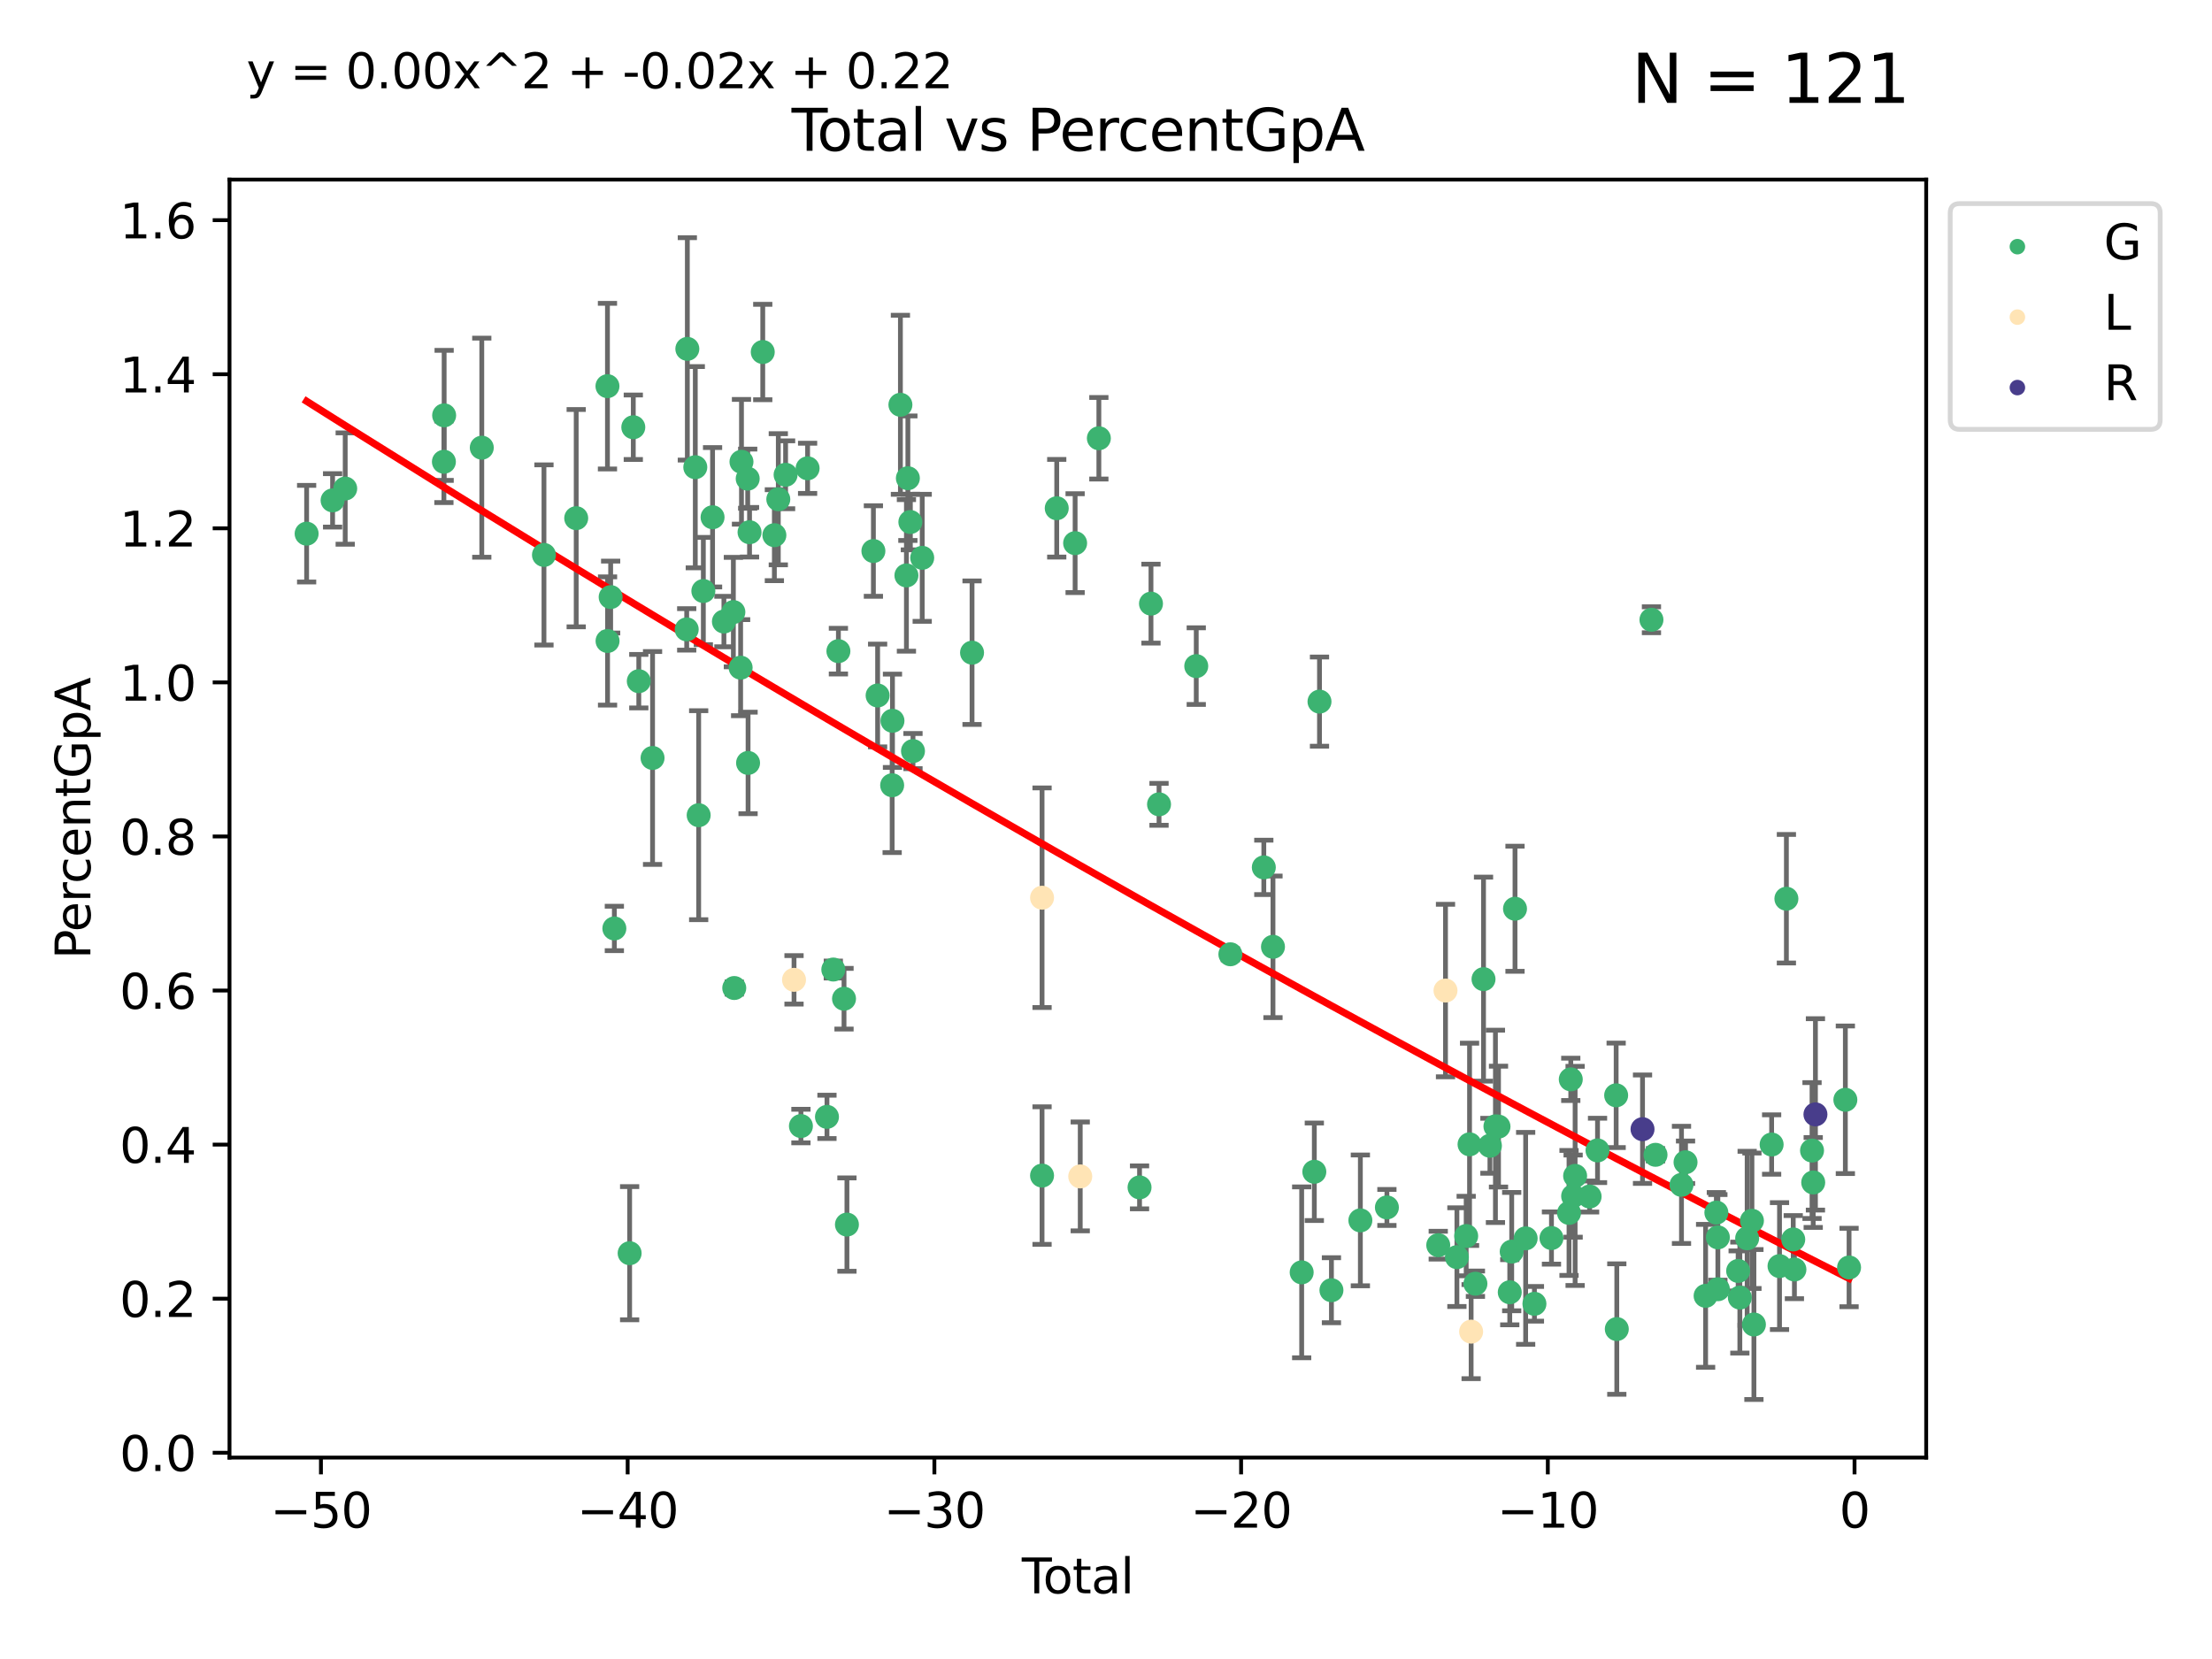 <?xml version="1.0" encoding="utf-8" standalone="no"?>
<!DOCTYPE svg PUBLIC "-//W3C//DTD SVG 1.1//EN"
  "http://www.w3.org/Graphics/SVG/1.1/DTD/svg11.dtd">
<svg xmlns:xlink="http://www.w3.org/1999/xlink" width="460.8pt" height="345.6pt" viewBox="0 0 460.8 345.6" xmlns="http://www.w3.org/2000/svg" version="1.1">
 <defs>
  <style type="text/css">*{stroke-linejoin: round; stroke-linecap: butt}</style>
 </defs>
 <g id="figure_1">
  <g id="patch_1">
   <path d="M 0 345.6 
L 460.8 345.6 
L 460.8 0 
L 0 0 
z
" style="fill: #ffffff"/>
  </g>
  <g id="axes_1">
   <g id="patch_2">
    <path d="M 47.81 303.64 
L 401.26 303.64 
L 401.26 37.411 
L 47.81 37.411 
z
" style="fill: #ffffff"/>
   </g>
   <g id="PathCollection_1">
    <defs>
     <path id="mcba7c28f51" d="M 0 1.118 
C 0.297 1.118 0.581 1 0.791 0.791 
C 1 0.581 1.118 0.297 1.118 0 
C 1.118 -0.297 1 -0.581 0.791 -0.791 
C 0.581 -1 0.297 -1.118 0 -1.118 
C -0.297 -1.118 -0.581 -1 -0.791 -0.791 
C -1 -0.581 -1.118 -0.297 -1.118 0 
C -1.118 0.297 -1 0.581 -0.791 0.791 
C -0.581 1 -0.297 1.118 0 1.118 
z
" style="stroke: #3cb371"/>
    </defs>
    <g clip-path="url(#p933caaccff)">
     <use xlink:href="#mcba7c28f51" x="63.876" y="111.173" style="fill: #3cb371; stroke: #3cb371"/>
     <use xlink:href="#mcba7c28f51" x="69.285" y="104.237" style="fill: #3cb371; stroke: #3cb371"/>
     <use xlink:href="#mcba7c28f51" x="71.914" y="101.773" style="fill: #3cb371; stroke: #3cb371"/>
     <use xlink:href="#mcba7c28f51" x="92.474" y="96.193" style="fill: #3cb371; stroke: #3cb371"/>
     <use xlink:href="#mcba7c28f51" x="92.523" y="86.528" style="fill: #3cb371; stroke: #3cb371"/>
     <use xlink:href="#mcba7c28f51" x="100.365" y="93.259" style="fill: #3cb371; stroke: #3cb371"/>
     <use xlink:href="#mcba7c28f51" x="113.318" y="115.603" style="fill: #3cb371; stroke: #3cb371"/>
     <use xlink:href="#mcba7c28f51" x="120.034" y="107.944" style="fill: #3cb371; stroke: #3cb371"/>
     <use xlink:href="#mcba7c28f51" x="126.546" y="80.444" style="fill: #3cb371; stroke: #3cb371"/>
     <use xlink:href="#mcba7c28f51" x="126.564" y="133.53" style="fill: #3cb371; stroke: #3cb371"/>
     <use xlink:href="#mcba7c28f51" x="127.21" y="124.381" style="fill: #3cb371; stroke: #3cb371"/>
     <use xlink:href="#mcba7c28f51" x="127.981" y="193.413" style="fill: #3cb371; stroke: #3cb371"/>
     <use xlink:href="#mcba7c28f51" x="131.165" y="261.066" style="fill: #3cb371; stroke: #3cb371"/>
     <use xlink:href="#mcba7c28f51" x="131.928" y="89.002" style="fill: #3cb371; stroke: #3cb371"/>
     <use xlink:href="#mcba7c28f51" x="133.073" y="141.904" style="fill: #3cb371; stroke: #3cb371"/>
     <use xlink:href="#mcba7c28f51" x="135.94" y="157.898" style="fill: #3cb371; stroke: #3cb371"/>
     <use xlink:href="#mcba7c28f51" x="143.054" y="131.111" style="fill: #3cb371; stroke: #3cb371"/>
     <use xlink:href="#mcba7c28f51" x="143.185" y="72.674" style="fill: #3cb371; stroke: #3cb371"/>
     <use xlink:href="#mcba7c28f51" x="144.843" y="97.326" style="fill: #3cb371; stroke: #3cb371"/>
     <use xlink:href="#mcba7c28f51" x="145.546" y="169.821" style="fill: #3cb371; stroke: #3cb371"/>
     <use xlink:href="#mcba7c28f51" x="146.521" y="123.12" style="fill: #3cb371; stroke: #3cb371"/>
     <use xlink:href="#mcba7c28f51" x="148.44" y="107.752" style="fill: #3cb371; stroke: #3cb371"/>
     <use xlink:href="#mcba7c28f51" x="150.804" y="129.481" style="fill: #3cb371; stroke: #3cb371"/>
     <use xlink:href="#mcba7c28f51" x="152.775" y="127.51" style="fill: #3cb371; stroke: #3cb371"/>
     <use xlink:href="#mcba7c28f51" x="152.958" y="205.822" style="fill: #3cb371; stroke: #3cb371"/>
     <use xlink:href="#mcba7c28f51" x="154.286" y="139.085" style="fill: #3cb371; stroke: #3cb371"/>
     <use xlink:href="#mcba7c28f51" x="154.463" y="96.2" style="fill: #3cb371; stroke: #3cb371"/>
     <use xlink:href="#mcba7c28f51" x="155.759" y="99.715" style="fill: #3cb371; stroke: #3cb371"/>
     <use xlink:href="#mcba7c28f51" x="155.837" y="158.933" style="fill: #3cb371; stroke: #3cb371"/>
     <use xlink:href="#mcba7c28f51" x="156.143" y="110.874" style="fill: #3cb371; stroke: #3cb371"/>
     <use xlink:href="#mcba7c28f51" x="158.896" y="73.332" style="fill: #3cb371; stroke: #3cb371"/>
     <use xlink:href="#mcba7c28f51" x="161.316" y="111.49" style="fill: #3cb371; stroke: #3cb371"/>
     <use xlink:href="#mcba7c28f51" x="162.135" y="104.004" style="fill: #3cb371; stroke: #3cb371"/>
     <use xlink:href="#mcba7c28f51" x="163.654" y="98.906" style="fill: #3cb371; stroke: #3cb371"/>
     <use xlink:href="#mcba7c28f51" x="166.847" y="234.577" style="fill: #3cb371; stroke: #3cb371"/>
     <use xlink:href="#mcba7c28f51" x="168.238" y="97.56" style="fill: #3cb371; stroke: #3cb371"/>
     <use xlink:href="#mcba7c28f51" x="172.272" y="232.663" style="fill: #3cb371; stroke: #3cb371"/>
     <use xlink:href="#mcba7c28f51" x="173.594" y="201.973" style="fill: #3cb371; stroke: #3cb371"/>
     <use xlink:href="#mcba7c28f51" x="174.655" y="135.645" style="fill: #3cb371; stroke: #3cb371"/>
     <use xlink:href="#mcba7c28f51" x="175.825" y="208.053" style="fill: #3cb371; stroke: #3cb371"/>
     <use xlink:href="#mcba7c28f51" x="176.432" y="255.102" style="fill: #3cb371; stroke: #3cb371"/>
     <use xlink:href="#mcba7c28f51" x="181.945" y="114.788" style="fill: #3cb371; stroke: #3cb371"/>
     <use xlink:href="#mcba7c28f51" x="182.824" y="144.882" style="fill: #3cb371; stroke: #3cb371"/>
     <use xlink:href="#mcba7c28f51" x="185.852" y="163.583" style="fill: #3cb371; stroke: #3cb371"/>
     <use xlink:href="#mcba7c28f51" x="185.918" y="150.154" style="fill: #3cb371; stroke: #3cb371"/>
     <use xlink:href="#mcba7c28f51" x="187.573" y="84.322" style="fill: #3cb371; stroke: #3cb371"/>
     <use xlink:href="#mcba7c28f51" x="188.824" y="119.871" style="fill: #3cb371; stroke: #3cb371"/>
     <use xlink:href="#mcba7c28f51" x="189.126" y="99.621" style="fill: #3cb371; stroke: #3cb371"/>
     <use xlink:href="#mcba7c28f51" x="189.646" y="108.747" style="fill: #3cb371; stroke: #3cb371"/>
     <use xlink:href="#mcba7c28f51" x="190.192" y="156.463" style="fill: #3cb371; stroke: #3cb371"/>
     <use xlink:href="#mcba7c28f51" x="192.113" y="116.205" style="fill: #3cb371; stroke: #3cb371"/>
     <use xlink:href="#mcba7c28f51" x="202.495" y="135.964" style="fill: #3cb371; stroke: #3cb371"/>
     <use xlink:href="#mcba7c28f51" x="217.078" y="244.896" style="fill: #3cb371; stroke: #3cb371"/>
     <use xlink:href="#mcba7c28f51" x="220.137" y="105.878" style="fill: #3cb371; stroke: #3cb371"/>
     <use xlink:href="#mcba7c28f51" x="223.968" y="113.148" style="fill: #3cb371; stroke: #3cb371"/>
     <use xlink:href="#mcba7c28f51" x="228.913" y="91.298" style="fill: #3cb371; stroke: #3cb371"/>
     <use xlink:href="#mcba7c28f51" x="237.388" y="247.355" style="fill: #3cb371; stroke: #3cb371"/>
     <use xlink:href="#mcba7c28f51" x="239.771" y="125.747" style="fill: #3cb371; stroke: #3cb371"/>
     <use xlink:href="#mcba7c28f51" x="241.447" y="167.555" style="fill: #3cb371; stroke: #3cb371"/>
     <use xlink:href="#mcba7c28f51" x="249.201" y="138.764" style="fill: #3cb371; stroke: #3cb371"/>
     <use xlink:href="#mcba7c28f51" x="256.31" y="198.794" style="fill: #3cb371; stroke: #3cb371"/>
     <use xlink:href="#mcba7c28f51" x="263.276" y="180.691" style="fill: #3cb371; stroke: #3cb371"/>
     <use xlink:href="#mcba7c28f51" x="265.185" y="197.238" style="fill: #3cb371; stroke: #3cb371"/>
     <use xlink:href="#mcba7c28f51" x="271.162" y="265.053" style="fill: #3cb371; stroke: #3cb371"/>
     <use xlink:href="#mcba7c28f51" x="273.798" y="244.102" style="fill: #3cb371; stroke: #3cb371"/>
     <use xlink:href="#mcba7c28f51" x="274.875" y="146.159" style="fill: #3cb371; stroke: #3cb371"/>
     <use xlink:href="#mcba7c28f51" x="277.363" y="268.776" style="fill: #3cb371; stroke: #3cb371"/>
     <use xlink:href="#mcba7c28f51" x="283.39" y="254.228" style="fill: #3cb371; stroke: #3cb371"/>
     <use xlink:href="#mcba7c28f51" x="288.917" y="251.531" style="fill: #3cb371; stroke: #3cb371"/>
     <use xlink:href="#mcba7c28f51" x="299.613" y="259.394" style="fill: #3cb371; stroke: #3cb371"/>
     <use xlink:href="#mcba7c28f51" x="303.501" y="261.885" style="fill: #3cb371; stroke: #3cb371"/>
     <use xlink:href="#mcba7c28f51" x="305.433" y="257.49" style="fill: #3cb371; stroke: #3cb371"/>
     <use xlink:href="#mcba7c28f51" x="306.134" y="238.384" style="fill: #3cb371; stroke: #3cb371"/>
     <use xlink:href="#mcba7c28f51" x="307.356" y="267.421" style="fill: #3cb371; stroke: #3cb371"/>
     <use xlink:href="#mcba7c28f51" x="309.045" y="203.973" style="fill: #3cb371; stroke: #3cb371"/>
     <use xlink:href="#mcba7c28f51" x="310.378" y="238.686" style="fill: #3cb371; stroke: #3cb371"/>
     <use xlink:href="#mcba7c28f51" x="311.527" y="234.638" style="fill: #3cb371; stroke: #3cb371"/>
     <use xlink:href="#mcba7c28f51" x="312.166" y="234.694" style="fill: #3cb371; stroke: #3cb371"/>
     <use xlink:href="#mcba7c28f51" x="314.511" y="269.203" style="fill: #3cb371; stroke: #3cb371"/>
     <use xlink:href="#mcba7c28f51" x="314.916" y="260.732" style="fill: #3cb371; stroke: #3cb371"/>
     <use xlink:href="#mcba7c28f51" x="315.604" y="189.305" style="fill: #3cb371; stroke: #3cb371"/>
     <use xlink:href="#mcba7c28f51" x="317.822" y="257.976" style="fill: #3cb371; stroke: #3cb371"/>
     <use xlink:href="#mcba7c28f51" x="319.649" y="271.607" style="fill: #3cb371; stroke: #3cb371"/>
     <use xlink:href="#mcba7c28f51" x="323.199" y="257.908" style="fill: #3cb371; stroke: #3cb371"/>
     <use xlink:href="#mcba7c28f51" x="326.856" y="252.676" style="fill: #3cb371; stroke: #3cb371"/>
     <use xlink:href="#mcba7c28f51" x="327.221" y="224.849" style="fill: #3cb371; stroke: #3cb371"/>
     <use xlink:href="#mcba7c28f51" x="327.713" y="249.173" style="fill: #3cb371; stroke: #3cb371"/>
     <use xlink:href="#mcba7c28f51" x="328.126" y="244.96" style="fill: #3cb371; stroke: #3cb371"/>
     <use xlink:href="#mcba7c28f51" x="331.145" y="249.257" style="fill: #3cb371; stroke: #3cb371"/>
     <use xlink:href="#mcba7c28f51" x="332.795" y="239.653" style="fill: #3cb371; stroke: #3cb371"/>
     <use xlink:href="#mcba7c28f51" x="336.674" y="228.176" style="fill: #3cb371; stroke: #3cb371"/>
     <use xlink:href="#mcba7c28f51" x="336.809" y="276.866" style="fill: #3cb371; stroke: #3cb371"/>
     <use xlink:href="#mcba7c28f51" x="344.028" y="129.108" style="fill: #3cb371; stroke: #3cb371"/>
     <use xlink:href="#mcba7c28f51" x="344.874" y="240.567" style="fill: #3cb371; stroke: #3cb371"/>
     <use xlink:href="#mcba7c28f51" x="350.285" y="246.832" style="fill: #3cb371; stroke: #3cb371"/>
     <use xlink:href="#mcba7c28f51" x="351.128" y="242.119" style="fill: #3cb371; stroke: #3cb371"/>
     <use xlink:href="#mcba7c28f51" x="355.31" y="269.946" style="fill: #3cb371; stroke: #3cb371"/>
     <use xlink:href="#mcba7c28f51" x="357.549" y="252.606" style="fill: #3cb371; stroke: #3cb371"/>
     <use xlink:href="#mcba7c28f51" x="357.863" y="257.767" style="fill: #3cb371; stroke: #3cb371"/>
     <use xlink:href="#mcba7c28f51" x="357.869" y="268.569" style="fill: #3cb371; stroke: #3cb371"/>
     <use xlink:href="#mcba7c28f51" x="362.088" y="264.759" style="fill: #3cb371; stroke: #3cb371"/>
     <use xlink:href="#mcba7c28f51" x="362.442" y="270.311" style="fill: #3cb371; stroke: #3cb371"/>
     <use xlink:href="#mcba7c28f51" x="363.964" y="257.961" style="fill: #3cb371; stroke: #3cb371"/>
     <use xlink:href="#mcba7c28f51" x="364.96" y="254.307" style="fill: #3cb371; stroke: #3cb371"/>
     <use xlink:href="#mcba7c28f51" x="365.373" y="275.919" style="fill: #3cb371; stroke: #3cb371"/>
     <use xlink:href="#mcba7c28f51" x="369.063" y="238.424" style="fill: #3cb371; stroke: #3cb371"/>
     <use xlink:href="#mcba7c28f51" x="370.706" y="263.751" style="fill: #3cb371; stroke: #3cb371"/>
     <use xlink:href="#mcba7c28f51" x="372.139" y="187.22" style="fill: #3cb371; stroke: #3cb371"/>
     <use xlink:href="#mcba7c28f51" x="373.565" y="258.2" style="fill: #3cb371; stroke: #3cb371"/>
     <use xlink:href="#mcba7c28f51" x="373.81" y="264.456" style="fill: #3cb371; stroke: #3cb371"/>
     <use xlink:href="#mcba7c28f51" x="377.48" y="239.682" style="fill: #3cb371; stroke: #3cb371"/>
     <use xlink:href="#mcba7c28f51" x="377.726" y="246.33" style="fill: #3cb371; stroke: #3cb371"/>
     <use xlink:href="#mcba7c28f51" x="384.422" y="229.105" style="fill: #3cb371; stroke: #3cb371"/>
     <use xlink:href="#mcba7c28f51" x="385.194" y="264.039" style="fill: #3cb371; stroke: #3cb371"/>
    </g>
   </g>
   <g id="PathCollection_2">
    <defs>
     <path id="mc9b5f0b1cb" d="M 0 1.118 
C 0.297 1.118 0.581 1 0.791 0.791 
C 1 0.581 1.118 0.297 1.118 0 
C 1.118 -0.297 1 -0.581 0.791 -0.791 
C 0.581 -1 0.297 -1.118 0 -1.118 
C -0.297 -1.118 -0.581 -1 -0.791 -0.791 
C -1 -0.581 -1.118 -0.297 -1.118 0 
C -1.118 0.297 -1 0.581 -0.791 0.791 
C -0.581 1 -0.297 1.118 0 1.118 
z
" style="stroke: #ffe4b5"/>
    </defs>
    <g clip-path="url(#p933caaccff)">
     <use xlink:href="#mc9b5f0b1cb" x="165.409" y="204.116" style="fill: #ffe4b5; stroke: #ffe4b5"/>
     <use xlink:href="#mc9b5f0b1cb" x="217.08" y="187.009" style="fill: #ffe4b5; stroke: #ffe4b5"/>
     <use xlink:href="#mc9b5f0b1cb" x="225.033" y="245.07" style="fill: #ffe4b5; stroke: #ffe4b5"/>
     <use xlink:href="#mc9b5f0b1cb" x="301.125" y="206.349" style="fill: #ffe4b5; stroke: #ffe4b5"/>
     <use xlink:href="#mc9b5f0b1cb" x="306.463" y="277.403" style="fill: #ffe4b5; stroke: #ffe4b5"/>
    </g>
   </g>
   <g id="PathCollection_3">
    <defs>
     <path id="m38c96e950c" d="M 0 1.118 
C 0.297 1.118 0.581 1 0.791 0.791 
C 1 0.581 1.118 0.297 1.118 0 
C 1.118 -0.297 1 -0.581 0.791 -0.791 
C 0.581 -1 0.297 -1.118 0 -1.118 
C -0.297 -1.118 -0.581 -1 -0.791 -0.791 
C -1 -0.581 -1.118 -0.297 -1.118 0 
C -1.118 0.297 -1 0.581 -0.791 0.791 
C -0.581 1 -0.297 1.118 0 1.118 
z
" style="stroke: #483d8b"/>
    </defs>
    <g clip-path="url(#p933caaccff)">
     <use xlink:href="#m38c96e950c" x="342.168" y="235.229" style="fill: #483d8b; stroke: #483d8b"/>
     <use xlink:href="#m38c96e950c" x="378.189" y="232.147" style="fill: #483d8b; stroke: #483d8b"/>
    </g>
   </g>
   <g id="matplotlib.axis_1">
    <g id="xtick_1">
     <g id="line2d_1">
      <defs>
       <path id="mdf4cabdb6f" d="M 0 0 
L 0 3.5 
" style="stroke: #000000; stroke-width: 0.8"/>
      </defs>
      <g>
       <use xlink:href="#mdf4cabdb6f" x="66.859" y="303.64" style="stroke: #000000; stroke-width: 0.8"/>
      </g>
     </g>
     <g id="text_1">
      <!-- −50 -->
      <g transform="translate(56.307 318.238)scale(0.1 -0.1)">
       <defs>
        <path id="DejaVuSans-2212" d="M 678 2272 
L 4684 2272 
L 4684 1741 
L 678 1741 
L 678 2272 
z
" transform="scale(0.016)"/>
        <path id="DejaVuSans-35" d="M 691 4666 
L 3169 4666 
L 3169 4134 
L 1269 4134 
L 1269 2991 
Q 1406 3038 1543 3061 
Q 1681 3084 1819 3084 
Q 2600 3084 3056 2656 
Q 3513 2228 3513 1497 
Q 3513 744 3044 326 
Q 2575 -91 1722 -91 
Q 1428 -91 1123 -41 
Q 819 9 494 109 
L 494 744 
Q 775 591 1075 516 
Q 1375 441 1709 441 
Q 2250 441 2565 725 
Q 2881 1009 2881 1497 
Q 2881 1984 2565 2268 
Q 2250 2553 1709 2553 
Q 1456 2553 1204 2497 
Q 953 2441 691 2322 
L 691 4666 
z
" transform="scale(0.016)"/>
        <path id="DejaVuSans-30" d="M 2034 4250 
Q 1547 4250 1301 3770 
Q 1056 3291 1056 2328 
Q 1056 1369 1301 889 
Q 1547 409 2034 409 
Q 2525 409 2770 889 
Q 3016 1369 3016 2328 
Q 3016 3291 2770 3770 
Q 2525 4250 2034 4250 
z
M 2034 4750 
Q 2819 4750 3233 4129 
Q 3647 3509 3647 2328 
Q 3647 1150 3233 529 
Q 2819 -91 2034 -91 
Q 1250 -91 836 529 
Q 422 1150 422 2328 
Q 422 3509 836 4129 
Q 1250 4750 2034 4750 
z
" transform="scale(0.016)"/>
       </defs>
       <use xlink:href="#DejaVuSans-2212"/>
       <use xlink:href="#DejaVuSans-35" x="83.789"/>
       <use xlink:href="#DejaVuSans-30" x="147.412"/>
      </g>
     </g>
    </g>
    <g id="xtick_2">
     <g id="line2d_2">
      <g>
       <use xlink:href="#mdf4cabdb6f" x="130.754" y="303.64" style="stroke: #000000; stroke-width: 0.8"/>
      </g>
     </g>
     <g id="text_2">
      <!-- −40 -->
      <g transform="translate(120.202 318.238)scale(0.1 -0.1)">
       <defs>
        <path id="DejaVuSans-34" d="M 2419 4116 
L 825 1625 
L 2419 1625 
L 2419 4116 
z
M 2253 4666 
L 3047 4666 
L 3047 1625 
L 3713 1625 
L 3713 1100 
L 3047 1100 
L 3047 0 
L 2419 0 
L 2419 1100 
L 313 1100 
L 313 1709 
L 2253 4666 
z
" transform="scale(0.016)"/>
       </defs>
       <use xlink:href="#DejaVuSans-2212"/>
       <use xlink:href="#DejaVuSans-34" x="83.789"/>
       <use xlink:href="#DejaVuSans-30" x="147.412"/>
      </g>
     </g>
    </g>
    <g id="xtick_3">
     <g id="line2d_3">
      <g>
       <use xlink:href="#mdf4cabdb6f" x="194.649" y="303.64" style="stroke: #000000; stroke-width: 0.8"/>
      </g>
     </g>
     <g id="text_3">
      <!-- −30 -->
      <g transform="translate(184.096 318.238)scale(0.1 -0.1)">
       <defs>
        <path id="DejaVuSans-33" d="M 2597 2516 
Q 3050 2419 3304 2112 
Q 3559 1806 3559 1356 
Q 3559 666 3084 287 
Q 2609 -91 1734 -91 
Q 1441 -91 1130 -33 
Q 819 25 488 141 
L 488 750 
Q 750 597 1062 519 
Q 1375 441 1716 441 
Q 2309 441 2620 675 
Q 2931 909 2931 1356 
Q 2931 1769 2642 2001 
Q 2353 2234 1838 2234 
L 1294 2234 
L 1294 2753 
L 1863 2753 
Q 2328 2753 2575 2939 
Q 2822 3125 2822 3475 
Q 2822 3834 2567 4026 
Q 2313 4219 1838 4219 
Q 1578 4219 1281 4162 
Q 984 4106 628 3988 
L 628 4550 
Q 988 4650 1302 4700 
Q 1616 4750 1894 4750 
Q 2613 4750 3031 4423 
Q 3450 4097 3450 3541 
Q 3450 3153 3228 2886 
Q 3006 2619 2597 2516 
z
" transform="scale(0.016)"/>
       </defs>
       <use xlink:href="#DejaVuSans-2212"/>
       <use xlink:href="#DejaVuSans-33" x="83.789"/>
       <use xlink:href="#DejaVuSans-30" x="147.412"/>
      </g>
     </g>
    </g>
    <g id="xtick_4">
     <g id="line2d_4">
      <g>
       <use xlink:href="#mdf4cabdb6f" x="258.544" y="303.64" style="stroke: #000000; stroke-width: 0.8"/>
      </g>
     </g>
     <g id="text_4">
      <!-- −20 -->
      <g transform="translate(247.991 318.238)scale(0.1 -0.1)">
       <defs>
        <path id="DejaVuSans-32" d="M 1228 531 
L 3431 531 
L 3431 0 
L 469 0 
L 469 531 
Q 828 903 1448 1529 
Q 2069 2156 2228 2338 
Q 2531 2678 2651 2914 
Q 2772 3150 2772 3378 
Q 2772 3750 2511 3984 
Q 2250 4219 1831 4219 
Q 1534 4219 1204 4116 
Q 875 4013 500 3803 
L 500 4441 
Q 881 4594 1212 4672 
Q 1544 4750 1819 4750 
Q 2544 4750 2975 4387 
Q 3406 4025 3406 3419 
Q 3406 3131 3298 2873 
Q 3191 2616 2906 2266 
Q 2828 2175 2409 1742 
Q 1991 1309 1228 531 
z
" transform="scale(0.016)"/>
       </defs>
       <use xlink:href="#DejaVuSans-2212"/>
       <use xlink:href="#DejaVuSans-32" x="83.789"/>
       <use xlink:href="#DejaVuSans-30" x="147.412"/>
      </g>
     </g>
    </g>
    <g id="xtick_5">
     <g id="line2d_5">
      <g>
       <use xlink:href="#mdf4cabdb6f" x="322.438" y="303.64" style="stroke: #000000; stroke-width: 0.8"/>
      </g>
     </g>
     <g id="text_5">
      <!-- −10 -->
      <g transform="translate(311.886 318.238)scale(0.1 -0.1)">
       <defs>
        <path id="DejaVuSans-31" d="M 794 531 
L 1825 531 
L 1825 4091 
L 703 3866 
L 703 4441 
L 1819 4666 
L 2450 4666 
L 2450 531 
L 3481 531 
L 3481 0 
L 794 0 
L 794 531 
z
" transform="scale(0.016)"/>
       </defs>
       <use xlink:href="#DejaVuSans-2212"/>
       <use xlink:href="#DejaVuSans-31" x="83.789"/>
       <use xlink:href="#DejaVuSans-30" x="147.412"/>
      </g>
     </g>
    </g>
    <g id="xtick_6">
     <g id="line2d_6">
      <g>
       <use xlink:href="#mdf4cabdb6f" x="386.333" y="303.64" style="stroke: #000000; stroke-width: 0.8"/>
      </g>
     </g>
     <g id="text_6">
      <!-- 0 -->
      <g transform="translate(383.152 318.238)scale(0.1 -0.1)">
       <use xlink:href="#DejaVuSans-30"/>
      </g>
     </g>
    </g>
    <g id="text_7">
     <!-- Total -->
     <g transform="translate(212.858 331.917)scale(0.1 -0.1)">
      <defs>
       <path id="DejaVuSans-54" d="M -19 4666 
L 3928 4666 
L 3928 4134 
L 2272 4134 
L 2272 0 
L 1638 0 
L 1638 4134 
L -19 4134 
L -19 4666 
z
" transform="scale(0.016)"/>
       <path id="DejaVuSans-6f" d="M 1959 3097 
Q 1497 3097 1228 2736 
Q 959 2375 959 1747 
Q 959 1119 1226 758 
Q 1494 397 1959 397 
Q 2419 397 2687 759 
Q 2956 1122 2956 1747 
Q 2956 2369 2687 2733 
Q 2419 3097 1959 3097 
z
M 1959 3584 
Q 2709 3584 3137 3096 
Q 3566 2609 3566 1747 
Q 3566 888 3137 398 
Q 2709 -91 1959 -91 
Q 1206 -91 779 398 
Q 353 888 353 1747 
Q 353 2609 779 3096 
Q 1206 3584 1959 3584 
z
" transform="scale(0.016)"/>
       <path id="DejaVuSans-74" d="M 1172 4494 
L 1172 3500 
L 2356 3500 
L 2356 3053 
L 1172 3053 
L 1172 1153 
Q 1172 725 1289 603 
Q 1406 481 1766 481 
L 2356 481 
L 2356 0 
L 1766 0 
Q 1100 0 847 248 
Q 594 497 594 1153 
L 594 3053 
L 172 3053 
L 172 3500 
L 594 3500 
L 594 4494 
L 1172 4494 
z
" transform="scale(0.016)"/>
       <path id="DejaVuSans-61" d="M 2194 1759 
Q 1497 1759 1228 1600 
Q 959 1441 959 1056 
Q 959 750 1161 570 
Q 1363 391 1709 391 
Q 2188 391 2477 730 
Q 2766 1069 2766 1631 
L 2766 1759 
L 2194 1759 
z
M 3341 1997 
L 3341 0 
L 2766 0 
L 2766 531 
Q 2569 213 2275 61 
Q 1981 -91 1556 -91 
Q 1019 -91 701 211 
Q 384 513 384 1019 
Q 384 1609 779 1909 
Q 1175 2209 1959 2209 
L 2766 2209 
L 2766 2266 
Q 2766 2663 2505 2880 
Q 2244 3097 1772 3097 
Q 1472 3097 1187 3025 
Q 903 2953 641 2809 
L 641 3341 
Q 956 3463 1253 3523 
Q 1550 3584 1831 3584 
Q 2591 3584 2966 3190 
Q 3341 2797 3341 1997 
z
" transform="scale(0.016)"/>
       <path id="DejaVuSans-6c" d="M 603 4863 
L 1178 4863 
L 1178 0 
L 603 0 
L 603 4863 
z
" transform="scale(0.016)"/>
      </defs>
      <use xlink:href="#DejaVuSans-54"/>
      <use xlink:href="#DejaVuSans-6f" x="44.084"/>
      <use xlink:href="#DejaVuSans-74" x="105.266"/>
      <use xlink:href="#DejaVuSans-61" x="144.475"/>
      <use xlink:href="#DejaVuSans-6c" x="205.754"/>
     </g>
    </g>
   </g>
   <g id="matplotlib.axis_2">
    <g id="ytick_1">
     <g id="line2d_7">
      <defs>
       <path id="m9170a4c755" d="M 0 0 
L -3.5 0 
" style="stroke: #000000; stroke-width: 0.8"/>
      </defs>
      <g>
       <use xlink:href="#m9170a4c755" x="47.81" y="302.638" style="stroke: #000000; stroke-width: 0.8"/>
      </g>
     </g>
     <g id="text_8">
      <!-- 0.0 -->
      <g transform="translate(24.907 306.437)scale(0.1 -0.1)">
       <defs>
        <path id="DejaVuSans-2e" d="M 684 794 
L 1344 794 
L 1344 0 
L 684 0 
L 684 794 
z
" transform="scale(0.016)"/>
       </defs>
       <use xlink:href="#DejaVuSans-30"/>
       <use xlink:href="#DejaVuSans-2e" x="63.623"/>
       <use xlink:href="#DejaVuSans-30" x="95.41"/>
      </g>
     </g>
    </g>
    <g id="ytick_2">
     <g id="line2d_8">
      <g>
       <use xlink:href="#m9170a4c755" x="47.81" y="270.541" style="stroke: #000000; stroke-width: 0.8"/>
      </g>
     </g>
     <g id="text_9">
      <!-- 0.2 -->
      <g transform="translate(24.907 274.34)scale(0.1 -0.1)">
       <use xlink:href="#DejaVuSans-30"/>
       <use xlink:href="#DejaVuSans-2e" x="63.623"/>
       <use xlink:href="#DejaVuSans-32" x="95.41"/>
      </g>
     </g>
    </g>
    <g id="ytick_3">
     <g id="line2d_9">
      <g>
       <use xlink:href="#m9170a4c755" x="47.81" y="238.444" style="stroke: #000000; stroke-width: 0.8"/>
      </g>
     </g>
     <g id="text_10">
      <!-- 0.4 -->
      <g transform="translate(24.907 242.243)scale(0.1 -0.1)">
       <use xlink:href="#DejaVuSans-30"/>
       <use xlink:href="#DejaVuSans-2e" x="63.623"/>
       <use xlink:href="#DejaVuSans-34" x="95.41"/>
      </g>
     </g>
    </g>
    <g id="ytick_4">
     <g id="line2d_10">
      <g>
       <use xlink:href="#m9170a4c755" x="47.81" y="206.347" style="stroke: #000000; stroke-width: 0.8"/>
      </g>
     </g>
     <g id="text_11">
      <!-- 0.6 -->
      <g transform="translate(24.907 210.146)scale(0.1 -0.1)">
       <defs>
        <path id="DejaVuSans-36" d="M 2113 2584 
Q 1688 2584 1439 2293 
Q 1191 2003 1191 1497 
Q 1191 994 1439 701 
Q 1688 409 2113 409 
Q 2538 409 2786 701 
Q 3034 994 3034 1497 
Q 3034 2003 2786 2293 
Q 2538 2584 2113 2584 
z
M 3366 4563 
L 3366 3988 
Q 3128 4100 2886 4159 
Q 2644 4219 2406 4219 
Q 1781 4219 1451 3797 
Q 1122 3375 1075 2522 
Q 1259 2794 1537 2939 
Q 1816 3084 2150 3084 
Q 2853 3084 3261 2657 
Q 3669 2231 3669 1497 
Q 3669 778 3244 343 
Q 2819 -91 2113 -91 
Q 1303 -91 875 529 
Q 447 1150 447 2328 
Q 447 3434 972 4092 
Q 1497 4750 2381 4750 
Q 2619 4750 2861 4703 
Q 3103 4656 3366 4563 
z
" transform="scale(0.016)"/>
       </defs>
       <use xlink:href="#DejaVuSans-30"/>
       <use xlink:href="#DejaVuSans-2e" x="63.623"/>
       <use xlink:href="#DejaVuSans-36" x="95.41"/>
      </g>
     </g>
    </g>
    <g id="ytick_5">
     <g id="line2d_11">
      <g>
       <use xlink:href="#m9170a4c755" x="47.81" y="174.249" style="stroke: #000000; stroke-width: 0.8"/>
      </g>
     </g>
     <g id="text_12">
      <!-- 0.8 -->
      <g transform="translate(24.907 178.049)scale(0.1 -0.1)">
       <defs>
        <path id="DejaVuSans-38" d="M 2034 2216 
Q 1584 2216 1326 1975 
Q 1069 1734 1069 1313 
Q 1069 891 1326 650 
Q 1584 409 2034 409 
Q 2484 409 2743 651 
Q 3003 894 3003 1313 
Q 3003 1734 2745 1975 
Q 2488 2216 2034 2216 
z
M 1403 2484 
Q 997 2584 770 2862 
Q 544 3141 544 3541 
Q 544 4100 942 4425 
Q 1341 4750 2034 4750 
Q 2731 4750 3128 4425 
Q 3525 4100 3525 3541 
Q 3525 3141 3298 2862 
Q 3072 2584 2669 2484 
Q 3125 2378 3379 2068 
Q 3634 1759 3634 1313 
Q 3634 634 3220 271 
Q 2806 -91 2034 -91 
Q 1263 -91 848 271 
Q 434 634 434 1313 
Q 434 1759 690 2068 
Q 947 2378 1403 2484 
z
M 1172 3481 
Q 1172 3119 1398 2916 
Q 1625 2713 2034 2713 
Q 2441 2713 2670 2916 
Q 2900 3119 2900 3481 
Q 2900 3844 2670 4047 
Q 2441 4250 2034 4250 
Q 1625 4250 1398 4047 
Q 1172 3844 1172 3481 
z
" transform="scale(0.016)"/>
       </defs>
       <use xlink:href="#DejaVuSans-30"/>
       <use xlink:href="#DejaVuSans-2e" x="63.623"/>
       <use xlink:href="#DejaVuSans-38" x="95.41"/>
      </g>
     </g>
    </g>
    <g id="ytick_6">
     <g id="line2d_12">
      <g>
       <use xlink:href="#m9170a4c755" x="47.81" y="142.152" style="stroke: #000000; stroke-width: 0.8"/>
      </g>
     </g>
     <g id="text_13">
      <!-- 1.0 -->
      <g transform="translate(24.907 145.951)scale(0.1 -0.1)">
       <use xlink:href="#DejaVuSans-31"/>
       <use xlink:href="#DejaVuSans-2e" x="63.623"/>
       <use xlink:href="#DejaVuSans-30" x="95.41"/>
      </g>
     </g>
    </g>
    <g id="ytick_7">
     <g id="line2d_13">
      <g>
       <use xlink:href="#m9170a4c755" x="47.81" y="110.055" style="stroke: #000000; stroke-width: 0.8"/>
      </g>
     </g>
     <g id="text_14">
      <!-- 1.2 -->
      <g transform="translate(24.907 113.854)scale(0.1 -0.1)">
       <use xlink:href="#DejaVuSans-31"/>
       <use xlink:href="#DejaVuSans-2e" x="63.623"/>
       <use xlink:href="#DejaVuSans-32" x="95.41"/>
      </g>
     </g>
    </g>
    <g id="ytick_8">
     <g id="line2d_14">
      <g>
       <use xlink:href="#m9170a4c755" x="47.81" y="77.958" style="stroke: #000000; stroke-width: 0.8"/>
      </g>
     </g>
     <g id="text_15">
      <!-- 1.4 -->
      <g transform="translate(24.907 81.757)scale(0.1 -0.1)">
       <use xlink:href="#DejaVuSans-31"/>
       <use xlink:href="#DejaVuSans-2e" x="63.623"/>
       <use xlink:href="#DejaVuSans-34" x="95.41"/>
      </g>
     </g>
    </g>
    <g id="ytick_9">
     <g id="line2d_15">
      <g>
       <use xlink:href="#m9170a4c755" x="47.81" y="45.861" style="stroke: #000000; stroke-width: 0.8"/>
      </g>
     </g>
     <g id="text_16">
      <!-- 1.6 -->
      <g transform="translate(24.907 49.66)scale(0.1 -0.1)">
       <use xlink:href="#DejaVuSans-31"/>
       <use xlink:href="#DejaVuSans-2e" x="63.623"/>
       <use xlink:href="#DejaVuSans-36" x="95.41"/>
      </g>
     </g>
    </g>
    <g id="text_17">
     <!-- PercentGpA -->
     <g transform="translate(18.827 199.802)rotate(-90)scale(0.1 -0.1)">
      <defs>
       <path id="DejaVuSans-50" d="M 1259 4147 
L 1259 2394 
L 2053 2394 
Q 2494 2394 2734 2622 
Q 2975 2850 2975 3272 
Q 2975 3691 2734 3919 
Q 2494 4147 2053 4147 
L 1259 4147 
z
M 628 4666 
L 2053 4666 
Q 2838 4666 3239 4311 
Q 3641 3956 3641 3272 
Q 3641 2581 3239 2228 
Q 2838 1875 2053 1875 
L 1259 1875 
L 1259 0 
L 628 0 
L 628 4666 
z
" transform="scale(0.016)"/>
       <path id="DejaVuSans-65" d="M 3597 1894 
L 3597 1613 
L 953 1613 
Q 991 1019 1311 708 
Q 1631 397 2203 397 
Q 2534 397 2845 478 
Q 3156 559 3463 722 
L 3463 178 
Q 3153 47 2828 -22 
Q 2503 -91 2169 -91 
Q 1331 -91 842 396 
Q 353 884 353 1716 
Q 353 2575 817 3079 
Q 1281 3584 2069 3584 
Q 2775 3584 3186 3129 
Q 3597 2675 3597 1894 
z
M 3022 2063 
Q 3016 2534 2758 2815 
Q 2500 3097 2075 3097 
Q 1594 3097 1305 2825 
Q 1016 2553 972 2059 
L 3022 2063 
z
" transform="scale(0.016)"/>
       <path id="DejaVuSans-72" d="M 2631 2963 
Q 2534 3019 2420 3045 
Q 2306 3072 2169 3072 
Q 1681 3072 1420 2755 
Q 1159 2438 1159 1844 
L 1159 0 
L 581 0 
L 581 3500 
L 1159 3500 
L 1159 2956 
Q 1341 3275 1631 3429 
Q 1922 3584 2338 3584 
Q 2397 3584 2469 3576 
Q 2541 3569 2628 3553 
L 2631 2963 
z
" transform="scale(0.016)"/>
       <path id="DejaVuSans-63" d="M 3122 3366 
L 3122 2828 
Q 2878 2963 2633 3030 
Q 2388 3097 2138 3097 
Q 1578 3097 1268 2742 
Q 959 2388 959 1747 
Q 959 1106 1268 751 
Q 1578 397 2138 397 
Q 2388 397 2633 464 
Q 2878 531 3122 666 
L 3122 134 
Q 2881 22 2623 -34 
Q 2366 -91 2075 -91 
Q 1284 -91 818 406 
Q 353 903 353 1747 
Q 353 2603 823 3093 
Q 1294 3584 2113 3584 
Q 2378 3584 2631 3529 
Q 2884 3475 3122 3366 
z
" transform="scale(0.016)"/>
       <path id="DejaVuSans-6e" d="M 3513 2113 
L 3513 0 
L 2938 0 
L 2938 2094 
Q 2938 2591 2744 2837 
Q 2550 3084 2163 3084 
Q 1697 3084 1428 2787 
Q 1159 2491 1159 1978 
L 1159 0 
L 581 0 
L 581 3500 
L 1159 3500 
L 1159 2956 
Q 1366 3272 1645 3428 
Q 1925 3584 2291 3584 
Q 2894 3584 3203 3211 
Q 3513 2838 3513 2113 
z
" transform="scale(0.016)"/>
       <path id="DejaVuSans-47" d="M 3809 666 
L 3809 1919 
L 2778 1919 
L 2778 2438 
L 4434 2438 
L 4434 434 
Q 4069 175 3628 42 
Q 3188 -91 2688 -91 
Q 1594 -91 976 548 
Q 359 1188 359 2328 
Q 359 3472 976 4111 
Q 1594 4750 2688 4750 
Q 3144 4750 3555 4637 
Q 3966 4525 4313 4306 
L 4313 3634 
Q 3963 3931 3569 4081 
Q 3175 4231 2741 4231 
Q 1884 4231 1454 3753 
Q 1025 3275 1025 2328 
Q 1025 1384 1454 906 
Q 1884 428 2741 428 
Q 3075 428 3337 486 
Q 3600 544 3809 666 
z
" transform="scale(0.016)"/>
       <path id="DejaVuSans-70" d="M 1159 525 
L 1159 -1331 
L 581 -1331 
L 581 3500 
L 1159 3500 
L 1159 2969 
Q 1341 3281 1617 3432 
Q 1894 3584 2278 3584 
Q 2916 3584 3314 3078 
Q 3713 2572 3713 1747 
Q 3713 922 3314 415 
Q 2916 -91 2278 -91 
Q 1894 -91 1617 61 
Q 1341 213 1159 525 
z
M 3116 1747 
Q 3116 2381 2855 2742 
Q 2594 3103 2138 3103 
Q 1681 3103 1420 2742 
Q 1159 2381 1159 1747 
Q 1159 1113 1420 752 
Q 1681 391 2138 391 
Q 2594 391 2855 752 
Q 3116 1113 3116 1747 
z
" transform="scale(0.016)"/>
       <path id="DejaVuSans-41" d="M 2188 4044 
L 1331 1722 
L 3047 1722 
L 2188 4044 
z
M 1831 4666 
L 2547 4666 
L 4325 0 
L 3669 0 
L 3244 1197 
L 1141 1197 
L 716 0 
L 50 0 
L 1831 4666 
z
" transform="scale(0.016)"/>
      </defs>
      <use xlink:href="#DejaVuSans-50"/>
      <use xlink:href="#DejaVuSans-65" x="56.678"/>
      <use xlink:href="#DejaVuSans-72" x="118.201"/>
      <use xlink:href="#DejaVuSans-63" x="157.064"/>
      <use xlink:href="#DejaVuSans-65" x="212.045"/>
      <use xlink:href="#DejaVuSans-6e" x="273.568"/>
      <use xlink:href="#DejaVuSans-74" x="336.947"/>
      <use xlink:href="#DejaVuSans-47" x="376.156"/>
      <use xlink:href="#DejaVuSans-70" x="453.646"/>
      <use xlink:href="#DejaVuSans-41" x="517.123"/>
     </g>
    </g>
   </g>
   <g id="LineCollection_1">
    <path d="M 63.876 121.238 
L 63.876 101.108 
" clip-path="url(#p933caaccff)" style="fill: none; stroke: #696969"/>
    <path d="M 69.285 109.802 
L 69.285 98.671 
" clip-path="url(#p933caaccff)" style="fill: none; stroke: #696969"/>
    <path d="M 71.914 113.368 
L 71.914 90.178 
" clip-path="url(#p933caaccff)" style="fill: none; stroke: #696969"/>
    <path d="M 92.474 104.695 
L 92.474 87.692 
" clip-path="url(#p933caaccff)" style="fill: none; stroke: #696969"/>
    <path d="M 92.523 100.074 
L 92.523 72.981 
" clip-path="url(#p933caaccff)" style="fill: none; stroke: #696969"/>
    <path d="M 100.365 116.079 
L 100.365 70.438 
" clip-path="url(#p933caaccff)" style="fill: none; stroke: #696969"/>
    <path d="M 113.318 134.369 
L 113.318 96.837 
" clip-path="url(#p933caaccff)" style="fill: none; stroke: #696969"/>
    <path d="M 120.034 130.581 
L 120.034 85.308 
" clip-path="url(#p933caaccff)" style="fill: none; stroke: #696969"/>
    <path d="M 126.546 97.699 
L 126.546 63.189 
" clip-path="url(#p933caaccff)" style="fill: none; stroke: #696969"/>
    <path d="M 126.564 146.888 
L 126.564 120.171 
" clip-path="url(#p933caaccff)" style="fill: none; stroke: #696969"/>
    <path d="M 127.21 131.868 
L 127.21 116.893 
" clip-path="url(#p933caaccff)" style="fill: none; stroke: #696969"/>
    <path d="M 127.981 198.043 
L 127.981 188.783 
" clip-path="url(#p933caaccff)" style="fill: none; stroke: #696969"/>
    <path d="M 131.165 274.938 
L 131.165 247.194 
" clip-path="url(#p933caaccff)" style="fill: none; stroke: #696969"/>
    <path d="M 131.928 95.717 
L 131.928 82.287 
" clip-path="url(#p933caaccff)" style="fill: none; stroke: #696969"/>
    <path d="M 133.073 147.475 
L 133.073 136.333 
" clip-path="url(#p933caaccff)" style="fill: none; stroke: #696969"/>
    <path d="M 135.94 180.071 
L 135.94 135.726 
" clip-path="url(#p933caaccff)" style="fill: none; stroke: #696969"/>
    <path d="M 143.054 135.43 
L 143.054 126.793 
" clip-path="url(#p933caaccff)" style="fill: none; stroke: #696969"/>
    <path d="M 143.185 95.836 
L 143.185 49.513 
" clip-path="url(#p933caaccff)" style="fill: none; stroke: #696969"/>
    <path d="M 144.843 118.293 
L 144.843 76.36 
" clip-path="url(#p933caaccff)" style="fill: none; stroke: #696969"/>
    <path d="M 145.546 191.586 
L 145.546 148.056 
" clip-path="url(#p933caaccff)" style="fill: none; stroke: #696969"/>
    <path d="M 146.521 134.292 
L 146.521 111.948 
" clip-path="url(#p933caaccff)" style="fill: none; stroke: #696969"/>
    <path d="M 148.44 122.272 
L 148.44 93.232 
" clip-path="url(#p933caaccff)" style="fill: none; stroke: #696969"/>
    <path d="M 150.804 134.738 
L 150.804 124.223 
" clip-path="url(#p933caaccff)" style="fill: none; stroke: #696969"/>
    <path d="M 152.775 138.91 
L 152.775 116.11 
" clip-path="url(#p933caaccff)" style="fill: none; stroke: #696969"/>
    <path d="M 152.958 207.096 
L 152.958 204.547 
" clip-path="url(#p933caaccff)" style="fill: none; stroke: #696969"/>
    <path d="M 154.286 149.09 
L 154.286 129.08 
" clip-path="url(#p933caaccff)" style="fill: none; stroke: #696969"/>
    <path d="M 154.463 109.192 
L 154.463 83.208 
" clip-path="url(#p933caaccff)" style="fill: none; stroke: #696969"/>
    <path d="M 155.759 105.873 
L 155.759 93.557 
" clip-path="url(#p933caaccff)" style="fill: none; stroke: #696969"/>
    <path d="M 155.837 169.509 
L 155.837 148.358 
" clip-path="url(#p933caaccff)" style="fill: none; stroke: #696969"/>
    <path d="M 156.143 116.034 
L 156.143 105.713 
" clip-path="url(#p933caaccff)" style="fill: none; stroke: #696969"/>
    <path d="M 158.896 83.268 
L 158.896 63.395 
" clip-path="url(#p933caaccff)" style="fill: none; stroke: #696969"/>
    <path d="M 161.316 120.965 
L 161.316 102.016 
" clip-path="url(#p933caaccff)" style="fill: none; stroke: #696969"/>
    <path d="M 162.135 117.667 
L 162.135 90.34 
" clip-path="url(#p933caaccff)" style="fill: none; stroke: #696969"/>
    <path d="M 163.654 105.977 
L 163.654 91.834 
" clip-path="url(#p933caaccff)" style="fill: none; stroke: #696969"/>
    <path d="M 166.847 238.075 
L 166.847 231.08 
" clip-path="url(#p933caaccff)" style="fill: none; stroke: #696969"/>
    <path d="M 168.238 102.789 
L 168.238 92.332 
" clip-path="url(#p933caaccff)" style="fill: none; stroke: #696969"/>
    <path d="M 172.272 237.176 
L 172.272 228.15 
" clip-path="url(#p933caaccff)" style="fill: none; stroke: #696969"/>
    <path d="M 173.594 203.738 
L 173.594 200.207 
" clip-path="url(#p933caaccff)" style="fill: none; stroke: #696969"/>
    <path d="M 174.655 140.402 
L 174.655 130.888 
" clip-path="url(#p933caaccff)" style="fill: none; stroke: #696969"/>
    <path d="M 175.825 214.372 
L 175.825 201.734 
" clip-path="url(#p933caaccff)" style="fill: none; stroke: #696969"/>
    <path d="M 176.432 264.824 
L 176.432 245.38 
" clip-path="url(#p933caaccff)" style="fill: none; stroke: #696969"/>
    <path d="M 181.945 124.219 
L 181.945 105.356 
" clip-path="url(#p933caaccff)" style="fill: none; stroke: #696969"/>
    <path d="M 182.824 155.588 
L 182.824 134.176 
" clip-path="url(#p933caaccff)" style="fill: none; stroke: #696969"/>
    <path d="M 185.852 177.604 
L 185.852 149.562 
" clip-path="url(#p933caaccff)" style="fill: none; stroke: #696969"/>
    <path d="M 185.918 159.871 
L 185.918 140.436 
" clip-path="url(#p933caaccff)" style="fill: none; stroke: #696969"/>
    <path d="M 187.573 102.974 
L 187.573 65.67 
" clip-path="url(#p933caaccff)" style="fill: none; stroke: #696969"/>
    <path d="M 188.824 135.654 
L 188.824 104.088 
" clip-path="url(#p933caaccff)" style="fill: none; stroke: #696969"/>
    <path d="M 189.126 112.592 
L 189.126 86.65 
" clip-path="url(#p933caaccff)" style="fill: none; stroke: #696969"/>
    <path d="M 189.646 114.541 
L 189.646 102.953 
" clip-path="url(#p933caaccff)" style="fill: none; stroke: #696969"/>
    <path d="M 190.192 160.124 
L 190.192 152.802 
" clip-path="url(#p933caaccff)" style="fill: none; stroke: #696969"/>
    <path d="M 192.113 129.437 
L 192.113 102.973 
" clip-path="url(#p933caaccff)" style="fill: none; stroke: #696969"/>
    <path d="M 202.495 150.912 
L 202.495 121.017 
" clip-path="url(#p933caaccff)" style="fill: none; stroke: #696969"/>
    <path d="M 217.078 259.223 
L 217.078 230.568 
" clip-path="url(#p933caaccff)" style="fill: none; stroke: #696969"/>
    <path d="M 220.137 116.047 
L 220.137 95.708 
" clip-path="url(#p933caaccff)" style="fill: none; stroke: #696969"/>
    <path d="M 223.968 123.446 
L 223.968 102.849 
" clip-path="url(#p933caaccff)" style="fill: none; stroke: #696969"/>
    <path d="M 228.913 99.793 
L 228.913 82.803 
" clip-path="url(#p933caaccff)" style="fill: none; stroke: #696969"/>
    <path d="M 237.388 251.827 
L 237.388 242.882 
" clip-path="url(#p933caaccff)" style="fill: none; stroke: #696969"/>
    <path d="M 239.771 133.967 
L 239.771 117.527 
" clip-path="url(#p933caaccff)" style="fill: none; stroke: #696969"/>
    <path d="M 241.447 171.92 
L 241.447 163.191 
" clip-path="url(#p933caaccff)" style="fill: none; stroke: #696969"/>
    <path d="M 249.201 146.747 
L 249.201 130.78 
" clip-path="url(#p933caaccff)" style="fill: none; stroke: #696969"/>
    <path d="M 256.31 199.943 
L 256.31 197.646 
" clip-path="url(#p933caaccff)" style="fill: none; stroke: #696969"/>
    <path d="M 263.276 186.356 
L 263.276 175.025 
" clip-path="url(#p933caaccff)" style="fill: none; stroke: #696969"/>
    <path d="M 265.185 211.983 
L 265.185 182.493 
" clip-path="url(#p933caaccff)" style="fill: none; stroke: #696969"/>
    <path d="M 271.162 282.851 
L 271.162 247.255 
" clip-path="url(#p933caaccff)" style="fill: none; stroke: #696969"/>
    <path d="M 273.798 254.256 
L 273.798 233.948 
" clip-path="url(#p933caaccff)" style="fill: none; stroke: #696969"/>
    <path d="M 274.875 155.446 
L 274.875 136.871 
" clip-path="url(#p933caaccff)" style="fill: none; stroke: #696969"/>
    <path d="M 277.363 275.546 
L 277.363 262.006 
" clip-path="url(#p933caaccff)" style="fill: none; stroke: #696969"/>
    <path d="M 283.39 267.854 
L 283.39 240.603 
" clip-path="url(#p933caaccff)" style="fill: none; stroke: #696969"/>
    <path d="M 288.917 255.282 
L 288.917 247.78 
" clip-path="url(#p933caaccff)" style="fill: none; stroke: #696969"/>
    <path d="M 299.613 262.296 
L 299.613 256.493 
" clip-path="url(#p933caaccff)" style="fill: none; stroke: #696969"/>
    <path d="M 303.501 272.169 
L 303.501 251.601 
" clip-path="url(#p933caaccff)" style="fill: none; stroke: #696969"/>
    <path d="M 305.433 265.771 
L 305.433 249.209 
" clip-path="url(#p933caaccff)" style="fill: none; stroke: #696969"/>
    <path d="M 306.134 259.455 
L 306.134 217.312 
" clip-path="url(#p933caaccff)" style="fill: none; stroke: #696969"/>
    <path d="M 307.356 270.064 
L 307.356 264.777 
" clip-path="url(#p933caaccff)" style="fill: none; stroke: #696969"/>
    <path d="M 309.045 225.222 
L 309.045 182.723 
" clip-path="url(#p933caaccff)" style="fill: none; stroke: #696969"/>
    <path d="M 310.378 244.407 
L 310.378 232.966 
" clip-path="url(#p933caaccff)" style="fill: none; stroke: #696969"/>
    <path d="M 311.527 254.673 
L 311.527 214.603 
" clip-path="url(#p933caaccff)" style="fill: none; stroke: #696969"/>
    <path d="M 312.166 247.281 
L 312.166 222.107 
" clip-path="url(#p933caaccff)" style="fill: none; stroke: #696969"/>
    <path d="M 314.511 275.985 
L 314.511 262.42 
" clip-path="url(#p933caaccff)" style="fill: none; stroke: #696969"/>
    <path d="M 314.916 273.054 
L 314.916 248.41 
" clip-path="url(#p933caaccff)" style="fill: none; stroke: #696969"/>
    <path d="M 315.604 202.337 
L 315.604 176.274 
" clip-path="url(#p933caaccff)" style="fill: none; stroke: #696969"/>
    <path d="M 317.822 280.05 
L 317.822 235.903 
" clip-path="url(#p933caaccff)" style="fill: none; stroke: #696969"/>
    <path d="M 319.649 275.217 
L 319.649 267.998 
" clip-path="url(#p933caaccff)" style="fill: none; stroke: #696969"/>
    <path d="M 323.199 263.345 
L 323.199 252.471 
" clip-path="url(#p933caaccff)" style="fill: none; stroke: #696969"/>
    <path d="M 326.856 265.692 
L 326.856 239.66 
" clip-path="url(#p933caaccff)" style="fill: none; stroke: #696969"/>
    <path d="M 327.221 229.259 
L 327.221 220.439 
" clip-path="url(#p933caaccff)" style="fill: none; stroke: #696969"/>
    <path d="M 327.713 257.728 
L 327.713 240.617 
" clip-path="url(#p933caaccff)" style="fill: none; stroke: #696969"/>
    <path d="M 328.126 267.786 
L 328.126 222.135 
" clip-path="url(#p933caaccff)" style="fill: none; stroke: #696969"/>
    <path d="M 331.145 252.49 
L 331.145 246.024 
" clip-path="url(#p933caaccff)" style="fill: none; stroke: #696969"/>
    <path d="M 332.795 246.353 
L 332.795 232.953 
" clip-path="url(#p933caaccff)" style="fill: none; stroke: #696969"/>
    <path d="M 336.674 239.061 
L 336.674 217.291 
" clip-path="url(#p933caaccff)" style="fill: none; stroke: #696969"/>
    <path d="M 336.809 290.459 
L 336.809 263.274 
" clip-path="url(#p933caaccff)" style="fill: none; stroke: #696969"/>
    <path d="M 344.028 131.809 
L 344.028 126.408 
" clip-path="url(#p933caaccff)" style="fill: none; stroke: #696969"/>
    <path d="M 344.874 241.869 
L 344.874 239.264 
" clip-path="url(#p933caaccff)" style="fill: none; stroke: #696969"/>
    <path d="M 350.285 259.037 
L 350.285 234.628 
" clip-path="url(#p933caaccff)" style="fill: none; stroke: #696969"/>
    <path d="M 351.128 246.538 
L 351.128 237.699 
" clip-path="url(#p933caaccff)" style="fill: none; stroke: #696969"/>
    <path d="M 355.31 284.829 
L 355.31 255.063 
" clip-path="url(#p933caaccff)" style="fill: none; stroke: #696969"/>
    <path d="M 357.549 256.783 
L 357.549 248.428 
" clip-path="url(#p933caaccff)" style="fill: none; stroke: #696969"/>
    <path d="M 357.863 266.687 
L 357.863 248.847 
" clip-path="url(#p933caaccff)" style="fill: none; stroke: #696969"/>
    <path d="M 357.869 269.557 
L 357.869 267.582 
" clip-path="url(#p933caaccff)" style="fill: none; stroke: #696969"/>
    <path d="M 362.088 268.936 
L 362.088 260.582 
" clip-path="url(#p933caaccff)" style="fill: none; stroke: #696969"/>
    <path d="M 362.442 281.868 
L 362.442 258.754 
" clip-path="url(#p933caaccff)" style="fill: none; stroke: #696969"/>
    <path d="M 363.964 276.084 
L 363.964 239.838 
" clip-path="url(#p933caaccff)" style="fill: none; stroke: #696969"/>
    <path d="M 364.96 268.416 
L 364.96 240.197 
" clip-path="url(#p933caaccff)" style="fill: none; stroke: #696969"/>
    <path d="M 365.373 291.539 
L 365.373 260.299 
" clip-path="url(#p933caaccff)" style="fill: none; stroke: #696969"/>
    <path d="M 369.063 244.607 
L 369.063 232.241 
" clip-path="url(#p933caaccff)" style="fill: none; stroke: #696969"/>
    <path d="M 370.706 276.968 
L 370.706 250.533 
" clip-path="url(#p933caaccff)" style="fill: none; stroke: #696969"/>
    <path d="M 372.139 200.609 
L 372.139 173.832 
" clip-path="url(#p933caaccff)" style="fill: none; stroke: #696969"/>
    <path d="M 373.565 263.177 
L 373.565 253.224 
" clip-path="url(#p933caaccff)" style="fill: none; stroke: #696969"/>
    <path d="M 373.81 270.541 
L 373.81 258.371 
" clip-path="url(#p933caaccff)" style="fill: none; stroke: #696969"/>
    <path d="M 377.48 253.834 
L 377.48 225.531 
" clip-path="url(#p933caaccff)" style="fill: none; stroke: #696969"/>
    <path d="M 377.726 255.694 
L 377.726 236.965 
" clip-path="url(#p933caaccff)" style="fill: none; stroke: #696969"/>
    <path d="M 384.422 244.479 
L 384.422 213.732 
" clip-path="url(#p933caaccff)" style="fill: none; stroke: #696969"/>
    <path d="M 385.194 272.206 
L 385.194 255.872 
" clip-path="url(#p933caaccff)" style="fill: none; stroke: #696969"/>
   </g>
   <g id="line2d_16">
    <defs>
     <path id="m6199ae80ae" d="M 2 0 
L -2 -0 
" style="stroke: #696969"/>
    </defs>
    <g clip-path="url(#p933caaccff)">
     <use xlink:href="#m6199ae80ae" x="63.876" y="121.238" style="fill: #696969; stroke: #696969"/>
     <use xlink:href="#m6199ae80ae" x="69.285" y="109.802" style="fill: #696969; stroke: #696969"/>
     <use xlink:href="#m6199ae80ae" x="71.914" y="113.368" style="fill: #696969; stroke: #696969"/>
     <use xlink:href="#m6199ae80ae" x="92.474" y="104.695" style="fill: #696969; stroke: #696969"/>
     <use xlink:href="#m6199ae80ae" x="92.523" y="100.074" style="fill: #696969; stroke: #696969"/>
     <use xlink:href="#m6199ae80ae" x="100.365" y="116.079" style="fill: #696969; stroke: #696969"/>
     <use xlink:href="#m6199ae80ae" x="113.318" y="134.369" style="fill: #696969; stroke: #696969"/>
     <use xlink:href="#m6199ae80ae" x="120.034" y="130.581" style="fill: #696969; stroke: #696969"/>
     <use xlink:href="#m6199ae80ae" x="126.546" y="97.699" style="fill: #696969; stroke: #696969"/>
     <use xlink:href="#m6199ae80ae" x="126.564" y="146.888" style="fill: #696969; stroke: #696969"/>
     <use xlink:href="#m6199ae80ae" x="127.21" y="131.868" style="fill: #696969; stroke: #696969"/>
     <use xlink:href="#m6199ae80ae" x="127.981" y="198.043" style="fill: #696969; stroke: #696969"/>
     <use xlink:href="#m6199ae80ae" x="131.165" y="274.938" style="fill: #696969; stroke: #696969"/>
     <use xlink:href="#m6199ae80ae" x="131.928" y="95.717" style="fill: #696969; stroke: #696969"/>
     <use xlink:href="#m6199ae80ae" x="133.073" y="147.475" style="fill: #696969; stroke: #696969"/>
     <use xlink:href="#m6199ae80ae" x="135.94" y="180.071" style="fill: #696969; stroke: #696969"/>
     <use xlink:href="#m6199ae80ae" x="143.054" y="135.43" style="fill: #696969; stroke: #696969"/>
     <use xlink:href="#m6199ae80ae" x="143.185" y="95.836" style="fill: #696969; stroke: #696969"/>
     <use xlink:href="#m6199ae80ae" x="144.843" y="118.293" style="fill: #696969; stroke: #696969"/>
     <use xlink:href="#m6199ae80ae" x="145.546" y="191.586" style="fill: #696969; stroke: #696969"/>
     <use xlink:href="#m6199ae80ae" x="146.521" y="134.292" style="fill: #696969; stroke: #696969"/>
     <use xlink:href="#m6199ae80ae" x="148.44" y="122.272" style="fill: #696969; stroke: #696969"/>
     <use xlink:href="#m6199ae80ae" x="150.804" y="134.738" style="fill: #696969; stroke: #696969"/>
     <use xlink:href="#m6199ae80ae" x="152.775" y="138.91" style="fill: #696969; stroke: #696969"/>
     <use xlink:href="#m6199ae80ae" x="152.958" y="207.096" style="fill: #696969; stroke: #696969"/>
     <use xlink:href="#m6199ae80ae" x="154.286" y="149.09" style="fill: #696969; stroke: #696969"/>
     <use xlink:href="#m6199ae80ae" x="154.463" y="109.192" style="fill: #696969; stroke: #696969"/>
     <use xlink:href="#m6199ae80ae" x="155.759" y="105.873" style="fill: #696969; stroke: #696969"/>
     <use xlink:href="#m6199ae80ae" x="155.837" y="169.509" style="fill: #696969; stroke: #696969"/>
     <use xlink:href="#m6199ae80ae" x="156.143" y="116.034" style="fill: #696969; stroke: #696969"/>
     <use xlink:href="#m6199ae80ae" x="158.896" y="83.268" style="fill: #696969; stroke: #696969"/>
     <use xlink:href="#m6199ae80ae" x="161.316" y="120.965" style="fill: #696969; stroke: #696969"/>
     <use xlink:href="#m6199ae80ae" x="162.135" y="117.667" style="fill: #696969; stroke: #696969"/>
     <use xlink:href="#m6199ae80ae" x="163.654" y="105.977" style="fill: #696969; stroke: #696969"/>
     <use xlink:href="#m6199ae80ae" x="166.847" y="238.075" style="fill: #696969; stroke: #696969"/>
     <use xlink:href="#m6199ae80ae" x="168.238" y="102.789" style="fill: #696969; stroke: #696969"/>
     <use xlink:href="#m6199ae80ae" x="172.272" y="237.176" style="fill: #696969; stroke: #696969"/>
     <use xlink:href="#m6199ae80ae" x="173.594" y="203.738" style="fill: #696969; stroke: #696969"/>
     <use xlink:href="#m6199ae80ae" x="174.655" y="140.402" style="fill: #696969; stroke: #696969"/>
     <use xlink:href="#m6199ae80ae" x="175.825" y="214.372" style="fill: #696969; stroke: #696969"/>
     <use xlink:href="#m6199ae80ae" x="176.432" y="264.824" style="fill: #696969; stroke: #696969"/>
     <use xlink:href="#m6199ae80ae" x="181.945" y="124.219" style="fill: #696969; stroke: #696969"/>
     <use xlink:href="#m6199ae80ae" x="182.824" y="155.588" style="fill: #696969; stroke: #696969"/>
     <use xlink:href="#m6199ae80ae" x="185.852" y="177.604" style="fill: #696969; stroke: #696969"/>
     <use xlink:href="#m6199ae80ae" x="185.918" y="159.871" style="fill: #696969; stroke: #696969"/>
     <use xlink:href="#m6199ae80ae" x="187.573" y="102.974" style="fill: #696969; stroke: #696969"/>
     <use xlink:href="#m6199ae80ae" x="188.824" y="135.654" style="fill: #696969; stroke: #696969"/>
     <use xlink:href="#m6199ae80ae" x="189.126" y="112.592" style="fill: #696969; stroke: #696969"/>
     <use xlink:href="#m6199ae80ae" x="189.646" y="114.541" style="fill: #696969; stroke: #696969"/>
     <use xlink:href="#m6199ae80ae" x="190.192" y="160.124" style="fill: #696969; stroke: #696969"/>
     <use xlink:href="#m6199ae80ae" x="192.113" y="129.437" style="fill: #696969; stroke: #696969"/>
     <use xlink:href="#m6199ae80ae" x="202.495" y="150.912" style="fill: #696969; stroke: #696969"/>
     <use xlink:href="#m6199ae80ae" x="217.078" y="259.223" style="fill: #696969; stroke: #696969"/>
     <use xlink:href="#m6199ae80ae" x="220.137" y="116.047" style="fill: #696969; stroke: #696969"/>
     <use xlink:href="#m6199ae80ae" x="223.968" y="123.446" style="fill: #696969; stroke: #696969"/>
     <use xlink:href="#m6199ae80ae" x="228.913" y="99.793" style="fill: #696969; stroke: #696969"/>
     <use xlink:href="#m6199ae80ae" x="237.388" y="251.827" style="fill: #696969; stroke: #696969"/>
     <use xlink:href="#m6199ae80ae" x="239.771" y="133.967" style="fill: #696969; stroke: #696969"/>
     <use xlink:href="#m6199ae80ae" x="241.447" y="171.92" style="fill: #696969; stroke: #696969"/>
     <use xlink:href="#m6199ae80ae" x="249.201" y="146.747" style="fill: #696969; stroke: #696969"/>
     <use xlink:href="#m6199ae80ae" x="256.31" y="199.943" style="fill: #696969; stroke: #696969"/>
     <use xlink:href="#m6199ae80ae" x="263.276" y="186.356" style="fill: #696969; stroke: #696969"/>
     <use xlink:href="#m6199ae80ae" x="265.185" y="211.983" style="fill: #696969; stroke: #696969"/>
     <use xlink:href="#m6199ae80ae" x="271.162" y="282.851" style="fill: #696969; stroke: #696969"/>
     <use xlink:href="#m6199ae80ae" x="273.798" y="254.256" style="fill: #696969; stroke: #696969"/>
     <use xlink:href="#m6199ae80ae" x="274.875" y="155.446" style="fill: #696969; stroke: #696969"/>
     <use xlink:href="#m6199ae80ae" x="277.363" y="275.546" style="fill: #696969; stroke: #696969"/>
     <use xlink:href="#m6199ae80ae" x="283.39" y="267.854" style="fill: #696969; stroke: #696969"/>
     <use xlink:href="#m6199ae80ae" x="288.917" y="255.282" style="fill: #696969; stroke: #696969"/>
     <use xlink:href="#m6199ae80ae" x="299.613" y="262.296" style="fill: #696969; stroke: #696969"/>
     <use xlink:href="#m6199ae80ae" x="303.501" y="272.169" style="fill: #696969; stroke: #696969"/>
     <use xlink:href="#m6199ae80ae" x="305.433" y="265.771" style="fill: #696969; stroke: #696969"/>
     <use xlink:href="#m6199ae80ae" x="306.134" y="259.455" style="fill: #696969; stroke: #696969"/>
     <use xlink:href="#m6199ae80ae" x="307.356" y="270.064" style="fill: #696969; stroke: #696969"/>
     <use xlink:href="#m6199ae80ae" x="309.045" y="225.222" style="fill: #696969; stroke: #696969"/>
     <use xlink:href="#m6199ae80ae" x="310.378" y="244.407" style="fill: #696969; stroke: #696969"/>
     <use xlink:href="#m6199ae80ae" x="311.527" y="254.673" style="fill: #696969; stroke: #696969"/>
     <use xlink:href="#m6199ae80ae" x="312.166" y="247.281" style="fill: #696969; stroke: #696969"/>
     <use xlink:href="#m6199ae80ae" x="314.511" y="275.985" style="fill: #696969; stroke: #696969"/>
     <use xlink:href="#m6199ae80ae" x="314.916" y="273.054" style="fill: #696969; stroke: #696969"/>
     <use xlink:href="#m6199ae80ae" x="315.604" y="202.337" style="fill: #696969; stroke: #696969"/>
     <use xlink:href="#m6199ae80ae" x="317.822" y="280.05" style="fill: #696969; stroke: #696969"/>
     <use xlink:href="#m6199ae80ae" x="319.649" y="275.217" style="fill: #696969; stroke: #696969"/>
     <use xlink:href="#m6199ae80ae" x="323.199" y="263.345" style="fill: #696969; stroke: #696969"/>
     <use xlink:href="#m6199ae80ae" x="326.856" y="265.692" style="fill: #696969; stroke: #696969"/>
     <use xlink:href="#m6199ae80ae" x="327.221" y="229.259" style="fill: #696969; stroke: #696969"/>
     <use xlink:href="#m6199ae80ae" x="327.713" y="257.728" style="fill: #696969; stroke: #696969"/>
     <use xlink:href="#m6199ae80ae" x="328.126" y="267.786" style="fill: #696969; stroke: #696969"/>
     <use xlink:href="#m6199ae80ae" x="331.145" y="252.49" style="fill: #696969; stroke: #696969"/>
     <use xlink:href="#m6199ae80ae" x="332.795" y="246.353" style="fill: #696969; stroke: #696969"/>
     <use xlink:href="#m6199ae80ae" x="336.674" y="239.061" style="fill: #696969; stroke: #696969"/>
     <use xlink:href="#m6199ae80ae" x="336.809" y="290.459" style="fill: #696969; stroke: #696969"/>
     <use xlink:href="#m6199ae80ae" x="344.028" y="131.809" style="fill: #696969; stroke: #696969"/>
     <use xlink:href="#m6199ae80ae" x="344.874" y="241.869" style="fill: #696969; stroke: #696969"/>
     <use xlink:href="#m6199ae80ae" x="350.285" y="259.037" style="fill: #696969; stroke: #696969"/>
     <use xlink:href="#m6199ae80ae" x="351.128" y="246.538" style="fill: #696969; stroke: #696969"/>
     <use xlink:href="#m6199ae80ae" x="355.31" y="284.829" style="fill: #696969; stroke: #696969"/>
     <use xlink:href="#m6199ae80ae" x="357.549" y="256.783" style="fill: #696969; stroke: #696969"/>
     <use xlink:href="#m6199ae80ae" x="357.863" y="266.687" style="fill: #696969; stroke: #696969"/>
     <use xlink:href="#m6199ae80ae" x="357.869" y="269.557" style="fill: #696969; stroke: #696969"/>
     <use xlink:href="#m6199ae80ae" x="362.088" y="268.936" style="fill: #696969; stroke: #696969"/>
     <use xlink:href="#m6199ae80ae" x="362.442" y="281.868" style="fill: #696969; stroke: #696969"/>
     <use xlink:href="#m6199ae80ae" x="363.964" y="276.084" style="fill: #696969; stroke: #696969"/>
     <use xlink:href="#m6199ae80ae" x="364.96" y="268.416" style="fill: #696969; stroke: #696969"/>
     <use xlink:href="#m6199ae80ae" x="365.373" y="291.539" style="fill: #696969; stroke: #696969"/>
     <use xlink:href="#m6199ae80ae" x="369.063" y="244.607" style="fill: #696969; stroke: #696969"/>
     <use xlink:href="#m6199ae80ae" x="370.706" y="276.968" style="fill: #696969; stroke: #696969"/>
     <use xlink:href="#m6199ae80ae" x="372.139" y="200.609" style="fill: #696969; stroke: #696969"/>
     <use xlink:href="#m6199ae80ae" x="373.565" y="263.177" style="fill: #696969; stroke: #696969"/>
     <use xlink:href="#m6199ae80ae" x="373.81" y="270.541" style="fill: #696969; stroke: #696969"/>
     <use xlink:href="#m6199ae80ae" x="377.48" y="253.834" style="fill: #696969; stroke: #696969"/>
     <use xlink:href="#m6199ae80ae" x="377.726" y="255.694" style="fill: #696969; stroke: #696969"/>
     <use xlink:href="#m6199ae80ae" x="384.422" y="244.479" style="fill: #696969; stroke: #696969"/>
     <use xlink:href="#m6199ae80ae" x="385.194" y="272.206" style="fill: #696969; stroke: #696969"/>
    </g>
   </g>
   <g id="line2d_17">
    <g clip-path="url(#p933caaccff)">
     <use xlink:href="#m6199ae80ae" x="63.876" y="101.108" style="fill: #696969; stroke: #696969"/>
     <use xlink:href="#m6199ae80ae" x="69.285" y="98.671" style="fill: #696969; stroke: #696969"/>
     <use xlink:href="#m6199ae80ae" x="71.914" y="90.178" style="fill: #696969; stroke: #696969"/>
     <use xlink:href="#m6199ae80ae" x="92.474" y="87.692" style="fill: #696969; stroke: #696969"/>
     <use xlink:href="#m6199ae80ae" x="92.523" y="72.981" style="fill: #696969; stroke: #696969"/>
     <use xlink:href="#m6199ae80ae" x="100.365" y="70.438" style="fill: #696969; stroke: #696969"/>
     <use xlink:href="#m6199ae80ae" x="113.318" y="96.837" style="fill: #696969; stroke: #696969"/>
     <use xlink:href="#m6199ae80ae" x="120.034" y="85.308" style="fill: #696969; stroke: #696969"/>
     <use xlink:href="#m6199ae80ae" x="126.546" y="63.189" style="fill: #696969; stroke: #696969"/>
     <use xlink:href="#m6199ae80ae" x="126.564" y="120.171" style="fill: #696969; stroke: #696969"/>
     <use xlink:href="#m6199ae80ae" x="127.21" y="116.893" style="fill: #696969; stroke: #696969"/>
     <use xlink:href="#m6199ae80ae" x="127.981" y="188.783" style="fill: #696969; stroke: #696969"/>
     <use xlink:href="#m6199ae80ae" x="131.165" y="247.194" style="fill: #696969; stroke: #696969"/>
     <use xlink:href="#m6199ae80ae" x="131.928" y="82.287" style="fill: #696969; stroke: #696969"/>
     <use xlink:href="#m6199ae80ae" x="133.073" y="136.333" style="fill: #696969; stroke: #696969"/>
     <use xlink:href="#m6199ae80ae" x="135.94" y="135.726" style="fill: #696969; stroke: #696969"/>
     <use xlink:href="#m6199ae80ae" x="143.054" y="126.793" style="fill: #696969; stroke: #696969"/>
     <use xlink:href="#m6199ae80ae" x="143.185" y="49.513" style="fill: #696969; stroke: #696969"/>
     <use xlink:href="#m6199ae80ae" x="144.843" y="76.36" style="fill: #696969; stroke: #696969"/>
     <use xlink:href="#m6199ae80ae" x="145.546" y="148.056" style="fill: #696969; stroke: #696969"/>
     <use xlink:href="#m6199ae80ae" x="146.521" y="111.948" style="fill: #696969; stroke: #696969"/>
     <use xlink:href="#m6199ae80ae" x="148.44" y="93.232" style="fill: #696969; stroke: #696969"/>
     <use xlink:href="#m6199ae80ae" x="150.804" y="124.223" style="fill: #696969; stroke: #696969"/>
     <use xlink:href="#m6199ae80ae" x="152.775" y="116.11" style="fill: #696969; stroke: #696969"/>
     <use xlink:href="#m6199ae80ae" x="152.958" y="204.547" style="fill: #696969; stroke: #696969"/>
     <use xlink:href="#m6199ae80ae" x="154.286" y="129.08" style="fill: #696969; stroke: #696969"/>
     <use xlink:href="#m6199ae80ae" x="154.463" y="83.208" style="fill: #696969; stroke: #696969"/>
     <use xlink:href="#m6199ae80ae" x="155.759" y="93.557" style="fill: #696969; stroke: #696969"/>
     <use xlink:href="#m6199ae80ae" x="155.837" y="148.358" style="fill: #696969; stroke: #696969"/>
     <use xlink:href="#m6199ae80ae" x="156.143" y="105.713" style="fill: #696969; stroke: #696969"/>
     <use xlink:href="#m6199ae80ae" x="158.896" y="63.395" style="fill: #696969; stroke: #696969"/>
     <use xlink:href="#m6199ae80ae" x="161.316" y="102.016" style="fill: #696969; stroke: #696969"/>
     <use xlink:href="#m6199ae80ae" x="162.135" y="90.34" style="fill: #696969; stroke: #696969"/>
     <use xlink:href="#m6199ae80ae" x="163.654" y="91.834" style="fill: #696969; stroke: #696969"/>
     <use xlink:href="#m6199ae80ae" x="166.847" y="231.08" style="fill: #696969; stroke: #696969"/>
     <use xlink:href="#m6199ae80ae" x="168.238" y="92.332" style="fill: #696969; stroke: #696969"/>
     <use xlink:href="#m6199ae80ae" x="172.272" y="228.15" style="fill: #696969; stroke: #696969"/>
     <use xlink:href="#m6199ae80ae" x="173.594" y="200.207" style="fill: #696969; stroke: #696969"/>
     <use xlink:href="#m6199ae80ae" x="174.655" y="130.888" style="fill: #696969; stroke: #696969"/>
     <use xlink:href="#m6199ae80ae" x="175.825" y="201.734" style="fill: #696969; stroke: #696969"/>
     <use xlink:href="#m6199ae80ae" x="176.432" y="245.38" style="fill: #696969; stroke: #696969"/>
     <use xlink:href="#m6199ae80ae" x="181.945" y="105.356" style="fill: #696969; stroke: #696969"/>
     <use xlink:href="#m6199ae80ae" x="182.824" y="134.176" style="fill: #696969; stroke: #696969"/>
     <use xlink:href="#m6199ae80ae" x="185.852" y="149.562" style="fill: #696969; stroke: #696969"/>
     <use xlink:href="#m6199ae80ae" x="185.918" y="140.436" style="fill: #696969; stroke: #696969"/>
     <use xlink:href="#m6199ae80ae" x="187.573" y="65.67" style="fill: #696969; stroke: #696969"/>
     <use xlink:href="#m6199ae80ae" x="188.824" y="104.088" style="fill: #696969; stroke: #696969"/>
     <use xlink:href="#m6199ae80ae" x="189.126" y="86.65" style="fill: #696969; stroke: #696969"/>
     <use xlink:href="#m6199ae80ae" x="189.646" y="102.953" style="fill: #696969; stroke: #696969"/>
     <use xlink:href="#m6199ae80ae" x="190.192" y="152.802" style="fill: #696969; stroke: #696969"/>
     <use xlink:href="#m6199ae80ae" x="192.113" y="102.973" style="fill: #696969; stroke: #696969"/>
     <use xlink:href="#m6199ae80ae" x="202.495" y="121.017" style="fill: #696969; stroke: #696969"/>
     <use xlink:href="#m6199ae80ae" x="217.078" y="230.568" style="fill: #696969; stroke: #696969"/>
     <use xlink:href="#m6199ae80ae" x="220.137" y="95.708" style="fill: #696969; stroke: #696969"/>
     <use xlink:href="#m6199ae80ae" x="223.968" y="102.849" style="fill: #696969; stroke: #696969"/>
     <use xlink:href="#m6199ae80ae" x="228.913" y="82.803" style="fill: #696969; stroke: #696969"/>
     <use xlink:href="#m6199ae80ae" x="237.388" y="242.882" style="fill: #696969; stroke: #696969"/>
     <use xlink:href="#m6199ae80ae" x="239.771" y="117.527" style="fill: #696969; stroke: #696969"/>
     <use xlink:href="#m6199ae80ae" x="241.447" y="163.191" style="fill: #696969; stroke: #696969"/>
     <use xlink:href="#m6199ae80ae" x="249.201" y="130.78" style="fill: #696969; stroke: #696969"/>
     <use xlink:href="#m6199ae80ae" x="256.31" y="197.646" style="fill: #696969; stroke: #696969"/>
     <use xlink:href="#m6199ae80ae" x="263.276" y="175.025" style="fill: #696969; stroke: #696969"/>
     <use xlink:href="#m6199ae80ae" x="265.185" y="182.493" style="fill: #696969; stroke: #696969"/>
     <use xlink:href="#m6199ae80ae" x="271.162" y="247.255" style="fill: #696969; stroke: #696969"/>
     <use xlink:href="#m6199ae80ae" x="273.798" y="233.948" style="fill: #696969; stroke: #696969"/>
     <use xlink:href="#m6199ae80ae" x="274.875" y="136.871" style="fill: #696969; stroke: #696969"/>
     <use xlink:href="#m6199ae80ae" x="277.363" y="262.006" style="fill: #696969; stroke: #696969"/>
     <use xlink:href="#m6199ae80ae" x="283.39" y="240.603" style="fill: #696969; stroke: #696969"/>
     <use xlink:href="#m6199ae80ae" x="288.917" y="247.78" style="fill: #696969; stroke: #696969"/>
     <use xlink:href="#m6199ae80ae" x="299.613" y="256.493" style="fill: #696969; stroke: #696969"/>
     <use xlink:href="#m6199ae80ae" x="303.501" y="251.601" style="fill: #696969; stroke: #696969"/>
     <use xlink:href="#m6199ae80ae" x="305.433" y="249.209" style="fill: #696969; stroke: #696969"/>
     <use xlink:href="#m6199ae80ae" x="306.134" y="217.312" style="fill: #696969; stroke: #696969"/>
     <use xlink:href="#m6199ae80ae" x="307.356" y="264.777" style="fill: #696969; stroke: #696969"/>
     <use xlink:href="#m6199ae80ae" x="309.045" y="182.723" style="fill: #696969; stroke: #696969"/>
     <use xlink:href="#m6199ae80ae" x="310.378" y="232.966" style="fill: #696969; stroke: #696969"/>
     <use xlink:href="#m6199ae80ae" x="311.527" y="214.603" style="fill: #696969; stroke: #696969"/>
     <use xlink:href="#m6199ae80ae" x="312.166" y="222.107" style="fill: #696969; stroke: #696969"/>
     <use xlink:href="#m6199ae80ae" x="314.511" y="262.42" style="fill: #696969; stroke: #696969"/>
     <use xlink:href="#m6199ae80ae" x="314.916" y="248.41" style="fill: #696969; stroke: #696969"/>
     <use xlink:href="#m6199ae80ae" x="315.604" y="176.274" style="fill: #696969; stroke: #696969"/>
     <use xlink:href="#m6199ae80ae" x="317.822" y="235.903" style="fill: #696969; stroke: #696969"/>
     <use xlink:href="#m6199ae80ae" x="319.649" y="267.998" style="fill: #696969; stroke: #696969"/>
     <use xlink:href="#m6199ae80ae" x="323.199" y="252.471" style="fill: #696969; stroke: #696969"/>
     <use xlink:href="#m6199ae80ae" x="326.856" y="239.66" style="fill: #696969; stroke: #696969"/>
     <use xlink:href="#m6199ae80ae" x="327.221" y="220.439" style="fill: #696969; stroke: #696969"/>
     <use xlink:href="#m6199ae80ae" x="327.713" y="240.617" style="fill: #696969; stroke: #696969"/>
     <use xlink:href="#m6199ae80ae" x="328.126" y="222.135" style="fill: #696969; stroke: #696969"/>
     <use xlink:href="#m6199ae80ae" x="331.145" y="246.024" style="fill: #696969; stroke: #696969"/>
     <use xlink:href="#m6199ae80ae" x="332.795" y="232.953" style="fill: #696969; stroke: #696969"/>
     <use xlink:href="#m6199ae80ae" x="336.674" y="217.291" style="fill: #696969; stroke: #696969"/>
     <use xlink:href="#m6199ae80ae" x="336.809" y="263.274" style="fill: #696969; stroke: #696969"/>
     <use xlink:href="#m6199ae80ae" x="344.028" y="126.408" style="fill: #696969; stroke: #696969"/>
     <use xlink:href="#m6199ae80ae" x="344.874" y="239.264" style="fill: #696969; stroke: #696969"/>
     <use xlink:href="#m6199ae80ae" x="350.285" y="234.628" style="fill: #696969; stroke: #696969"/>
     <use xlink:href="#m6199ae80ae" x="351.128" y="237.699" style="fill: #696969; stroke: #696969"/>
     <use xlink:href="#m6199ae80ae" x="355.31" y="255.063" style="fill: #696969; stroke: #696969"/>
     <use xlink:href="#m6199ae80ae" x="357.549" y="248.428" style="fill: #696969; stroke: #696969"/>
     <use xlink:href="#m6199ae80ae" x="357.863" y="248.847" style="fill: #696969; stroke: #696969"/>
     <use xlink:href="#m6199ae80ae" x="357.869" y="267.582" style="fill: #696969; stroke: #696969"/>
     <use xlink:href="#m6199ae80ae" x="362.088" y="260.582" style="fill: #696969; stroke: #696969"/>
     <use xlink:href="#m6199ae80ae" x="362.442" y="258.754" style="fill: #696969; stroke: #696969"/>
     <use xlink:href="#m6199ae80ae" x="363.964" y="239.838" style="fill: #696969; stroke: #696969"/>
     <use xlink:href="#m6199ae80ae" x="364.96" y="240.197" style="fill: #696969; stroke: #696969"/>
     <use xlink:href="#m6199ae80ae" x="365.373" y="260.299" style="fill: #696969; stroke: #696969"/>
     <use xlink:href="#m6199ae80ae" x="369.063" y="232.241" style="fill: #696969; stroke: #696969"/>
     <use xlink:href="#m6199ae80ae" x="370.706" y="250.533" style="fill: #696969; stroke: #696969"/>
     <use xlink:href="#m6199ae80ae" x="372.139" y="173.832" style="fill: #696969; stroke: #696969"/>
     <use xlink:href="#m6199ae80ae" x="373.565" y="253.224" style="fill: #696969; stroke: #696969"/>
     <use xlink:href="#m6199ae80ae" x="373.81" y="258.371" style="fill: #696969; stroke: #696969"/>
     <use xlink:href="#m6199ae80ae" x="377.48" y="225.531" style="fill: #696969; stroke: #696969"/>
     <use xlink:href="#m6199ae80ae" x="377.726" y="236.965" style="fill: #696969; stroke: #696969"/>
     <use xlink:href="#m6199ae80ae" x="384.422" y="213.732" style="fill: #696969; stroke: #696969"/>
     <use xlink:href="#m6199ae80ae" x="385.194" y="255.872" style="fill: #696969; stroke: #696969"/>
    </g>
   </g>
   <g id="LineCollection_2">
    <path d="M 165.409 209.164 
L 165.409 199.069 
" clip-path="url(#p933caaccff)" style="fill: none; stroke: #696969"/>
    <path d="M 217.08 209.884 
L 217.08 164.135 
" clip-path="url(#p933caaccff)" style="fill: none; stroke: #696969"/>
    <path d="M 225.033 256.411 
L 225.033 233.729 
" clip-path="url(#p933caaccff)" style="fill: none; stroke: #696969"/>
    <path d="M 301.125 224.316 
L 301.125 188.381 
" clip-path="url(#p933caaccff)" style="fill: none; stroke: #696969"/>
    <path d="M 306.463 287.204 
L 306.463 267.602 
" clip-path="url(#p933caaccff)" style="fill: none; stroke: #696969"/>
   </g>
   <g id="line2d_18">
    <g clip-path="url(#p933caaccff)">
     <use xlink:href="#m6199ae80ae" x="165.409" y="209.164" style="fill: #696969; stroke: #696969"/>
     <use xlink:href="#m6199ae80ae" x="217.08" y="209.884" style="fill: #696969; stroke: #696969"/>
     <use xlink:href="#m6199ae80ae" x="225.033" y="256.411" style="fill: #696969; stroke: #696969"/>
     <use xlink:href="#m6199ae80ae" x="301.125" y="224.316" style="fill: #696969; stroke: #696969"/>
     <use xlink:href="#m6199ae80ae" x="306.463" y="287.204" style="fill: #696969; stroke: #696969"/>
    </g>
   </g>
   <g id="line2d_19">
    <g clip-path="url(#p933caaccff)">
     <use xlink:href="#m6199ae80ae" x="165.409" y="199.069" style="fill: #696969; stroke: #696969"/>
     <use xlink:href="#m6199ae80ae" x="217.08" y="164.135" style="fill: #696969; stroke: #696969"/>
     <use xlink:href="#m6199ae80ae" x="225.033" y="233.729" style="fill: #696969; stroke: #696969"/>
     <use xlink:href="#m6199ae80ae" x="301.125" y="188.381" style="fill: #696969; stroke: #696969"/>
     <use xlink:href="#m6199ae80ae" x="306.463" y="267.602" style="fill: #696969; stroke: #696969"/>
    </g>
   </g>
   <g id="LineCollection_3">
    <path d="M 342.168 246.52 
L 342.168 223.937 
" clip-path="url(#p933caaccff)" style="fill: none; stroke: #696969"/>
    <path d="M 378.189 252.08 
L 378.189 212.214 
" clip-path="url(#p933caaccff)" style="fill: none; stroke: #696969"/>
   </g>
   <g id="line2d_20">
    <g clip-path="url(#p933caaccff)">
     <use xlink:href="#m6199ae80ae" x="342.168" y="246.52" style="fill: #696969; stroke: #696969"/>
     <use xlink:href="#m6199ae80ae" x="378.189" y="252.08" style="fill: #696969; stroke: #696969"/>
    </g>
   </g>
   <g id="line2d_21">
    <g clip-path="url(#p933caaccff)">
     <use xlink:href="#m6199ae80ae" x="342.168" y="223.937" style="fill: #696969; stroke: #696969"/>
     <use xlink:href="#m6199ae80ae" x="378.189" y="212.214" style="fill: #696969; stroke: #696969"/>
    </g>
   </g>
   <g id="line2d_22">
    <path d="M 63.876 83.588 
L 69.285 86.999 
L 71.914 88.652 
L 92.474 101.492 
L 92.523 101.522 
L 100.365 106.375 
L 113.318 114.339 
L 120.034 118.442 
L 126.546 122.405 
L 126.564 122.415 
L 127.21 122.807 
L 127.981 123.275 
L 131.165 125.204 
L 131.928 125.666 
L 133.073 126.359 
L 135.94 128.09 
L 143.054 132.373 
L 143.185 132.452 
L 144.843 133.447 
L 145.546 133.869 
L 146.521 134.453 
L 148.44 135.602 
L 150.804 137.016 
L 152.775 138.193 
L 152.958 138.302 
L 154.286 139.095 
L 154.463 139.2 
L 155.759 139.972 
L 155.837 140.019 
L 156.143 140.201 
L 158.896 141.839 
L 161.316 143.276 
L 162.135 143.762 
L 163.654 144.663 
L 165.409 145.702 
L 166.847 146.553 
L 168.238 147.375 
L 172.272 149.755 
L 173.594 150.533 
L 174.655 151.158 
L 175.825 151.846 
L 176.432 152.203 
L 181.945 155.435 
L 182.824 155.95 
L 185.852 157.72 
L 185.918 157.758 
L 187.573 158.724 
L 188.824 159.453 
L 189.126 159.629 
L 189.646 159.932 
L 190.192 160.25 
L 192.113 161.368 
L 202.495 167.383 
L 217.078 175.761 
L 217.08 175.762 
L 220.137 177.507 
L 223.968 179.69 
L 225.033 180.295 
L 228.913 182.498 
L 237.388 187.289 
L 239.771 188.631 
L 241.447 189.574 
L 249.201 193.92 
L 256.31 197.885 
L 263.276 201.75 
L 265.185 202.806 
L 271.162 206.103 
L 273.798 207.553 
L 274.875 208.144 
L 277.363 209.509 
L 283.39 212.804 
L 288.917 215.814 
L 299.613 221.604 
L 301.125 222.42 
L 303.501 223.698 
L 305.433 224.737 
L 306.134 225.113 
L 306.463 225.29 
L 307.356 225.769 
L 309.045 226.674 
L 310.378 227.387 
L 311.527 228.002 
L 312.166 228.343 
L 314.511 229.595 
L 314.916 229.811 
L 315.604 230.178 
L 317.822 231.359 
L 319.649 232.331 
L 323.199 234.215 
L 326.856 236.151 
L 327.221 236.344 
L 327.713 236.604 
L 328.126 236.822 
L 331.145 238.414 
L 332.795 239.284 
L 336.674 241.322 
L 336.809 241.393 
L 342.168 244.199 
L 344.028 245.17 
L 344.874 245.612 
L 350.285 248.428 
L 351.128 248.866 
L 355.31 251.033 
L 357.549 252.191 
L 357.863 252.353 
L 357.869 252.356 
L 362.088 254.531 
L 362.442 254.714 
L 363.964 255.496 
L 364.96 256.008 
L 365.373 256.221 
L 369.063 258.113 
L 370.706 258.953 
L 372.139 259.686 
L 373.565 260.414 
L 373.81 260.539 
L 377.48 262.409 
L 377.726 262.534 
L 378.189 262.769 
L 384.422 265.931 
L 385.194 266.322 
" clip-path="url(#p933caaccff)" style="fill: none; stroke: #ff0000; stroke-width: 1.5; stroke-linecap: square"/>
   </g>
   <g id="line2d_23">
    <defs>
     <path id="ma593bd5ca6" d="M 0 2 
C 0.53 2 1.039 1.789 1.414 1.414 
C 1.789 1.039 2 0.53 2 0 
C 2 -0.53 1.789 -1.039 1.414 -1.414 
C 1.039 -1.789 0.53 -2 0 -2 
C -0.53 -2 -1.039 -1.789 -1.414 -1.414 
C -1.789 -1.039 -2 -0.53 -2 0 
C -2 0.53 -1.789 1.039 -1.414 1.414 
C -1.039 1.789 -0.53 2 0 2 
z
" style="stroke: #3cb371"/>
    </defs>
    <g clip-path="url(#p933caaccff)">
     <use xlink:href="#ma593bd5ca6" x="63.876" y="111.173" style="fill: #3cb371; stroke: #3cb371"/>
     <use xlink:href="#ma593bd5ca6" x="69.285" y="104.237" style="fill: #3cb371; stroke: #3cb371"/>
     <use xlink:href="#ma593bd5ca6" x="71.914" y="101.773" style="fill: #3cb371; stroke: #3cb371"/>
     <use xlink:href="#ma593bd5ca6" x="92.474" y="96.193" style="fill: #3cb371; stroke: #3cb371"/>
     <use xlink:href="#ma593bd5ca6" x="92.523" y="86.528" style="fill: #3cb371; stroke: #3cb371"/>
     <use xlink:href="#ma593bd5ca6" x="100.365" y="93.259" style="fill: #3cb371; stroke: #3cb371"/>
     <use xlink:href="#ma593bd5ca6" x="113.318" y="115.603" style="fill: #3cb371; stroke: #3cb371"/>
     <use xlink:href="#ma593bd5ca6" x="120.034" y="107.944" style="fill: #3cb371; stroke: #3cb371"/>
     <use xlink:href="#ma593bd5ca6" x="126.546" y="80.444" style="fill: #3cb371; stroke: #3cb371"/>
     <use xlink:href="#ma593bd5ca6" x="126.564" y="133.53" style="fill: #3cb371; stroke: #3cb371"/>
     <use xlink:href="#ma593bd5ca6" x="127.21" y="124.381" style="fill: #3cb371; stroke: #3cb371"/>
     <use xlink:href="#ma593bd5ca6" x="127.981" y="193.413" style="fill: #3cb371; stroke: #3cb371"/>
     <use xlink:href="#ma593bd5ca6" x="131.165" y="261.066" style="fill: #3cb371; stroke: #3cb371"/>
     <use xlink:href="#ma593bd5ca6" x="131.928" y="89.002" style="fill: #3cb371; stroke: #3cb371"/>
     <use xlink:href="#ma593bd5ca6" x="133.073" y="141.904" style="fill: #3cb371; stroke: #3cb371"/>
     <use xlink:href="#ma593bd5ca6" x="135.94" y="157.898" style="fill: #3cb371; stroke: #3cb371"/>
     <use xlink:href="#ma593bd5ca6" x="143.054" y="131.111" style="fill: #3cb371; stroke: #3cb371"/>
     <use xlink:href="#ma593bd5ca6" x="143.185" y="72.674" style="fill: #3cb371; stroke: #3cb371"/>
     <use xlink:href="#ma593bd5ca6" x="144.843" y="97.326" style="fill: #3cb371; stroke: #3cb371"/>
     <use xlink:href="#ma593bd5ca6" x="145.546" y="169.821" style="fill: #3cb371; stroke: #3cb371"/>
     <use xlink:href="#ma593bd5ca6" x="146.521" y="123.12" style="fill: #3cb371; stroke: #3cb371"/>
     <use xlink:href="#ma593bd5ca6" x="148.44" y="107.752" style="fill: #3cb371; stroke: #3cb371"/>
     <use xlink:href="#ma593bd5ca6" x="150.804" y="129.481" style="fill: #3cb371; stroke: #3cb371"/>
     <use xlink:href="#ma593bd5ca6" x="152.775" y="127.51" style="fill: #3cb371; stroke: #3cb371"/>
     <use xlink:href="#ma593bd5ca6" x="152.958" y="205.822" style="fill: #3cb371; stroke: #3cb371"/>
     <use xlink:href="#ma593bd5ca6" x="154.286" y="139.085" style="fill: #3cb371; stroke: #3cb371"/>
     <use xlink:href="#ma593bd5ca6" x="154.463" y="96.2" style="fill: #3cb371; stroke: #3cb371"/>
     <use xlink:href="#ma593bd5ca6" x="155.759" y="99.715" style="fill: #3cb371; stroke: #3cb371"/>
     <use xlink:href="#ma593bd5ca6" x="155.837" y="158.933" style="fill: #3cb371; stroke: #3cb371"/>
     <use xlink:href="#ma593bd5ca6" x="156.143" y="110.874" style="fill: #3cb371; stroke: #3cb371"/>
     <use xlink:href="#ma593bd5ca6" x="158.896" y="73.332" style="fill: #3cb371; stroke: #3cb371"/>
     <use xlink:href="#ma593bd5ca6" x="161.316" y="111.49" style="fill: #3cb371; stroke: #3cb371"/>
     <use xlink:href="#ma593bd5ca6" x="162.135" y="104.004" style="fill: #3cb371; stroke: #3cb371"/>
     <use xlink:href="#ma593bd5ca6" x="163.654" y="98.906" style="fill: #3cb371; stroke: #3cb371"/>
     <use xlink:href="#ma593bd5ca6" x="166.847" y="234.577" style="fill: #3cb371; stroke: #3cb371"/>
     <use xlink:href="#ma593bd5ca6" x="168.238" y="97.56" style="fill: #3cb371; stroke: #3cb371"/>
     <use xlink:href="#ma593bd5ca6" x="172.272" y="232.663" style="fill: #3cb371; stroke: #3cb371"/>
     <use xlink:href="#ma593bd5ca6" x="173.594" y="201.973" style="fill: #3cb371; stroke: #3cb371"/>
     <use xlink:href="#ma593bd5ca6" x="174.655" y="135.645" style="fill: #3cb371; stroke: #3cb371"/>
     <use xlink:href="#ma593bd5ca6" x="175.825" y="208.053" style="fill: #3cb371; stroke: #3cb371"/>
     <use xlink:href="#ma593bd5ca6" x="176.432" y="255.102" style="fill: #3cb371; stroke: #3cb371"/>
     <use xlink:href="#ma593bd5ca6" x="181.945" y="114.788" style="fill: #3cb371; stroke: #3cb371"/>
     <use xlink:href="#ma593bd5ca6" x="182.824" y="144.882" style="fill: #3cb371; stroke: #3cb371"/>
     <use xlink:href="#ma593bd5ca6" x="185.852" y="163.583" style="fill: #3cb371; stroke: #3cb371"/>
     <use xlink:href="#ma593bd5ca6" x="185.918" y="150.154" style="fill: #3cb371; stroke: #3cb371"/>
     <use xlink:href="#ma593bd5ca6" x="187.573" y="84.322" style="fill: #3cb371; stroke: #3cb371"/>
     <use xlink:href="#ma593bd5ca6" x="188.824" y="119.871" style="fill: #3cb371; stroke: #3cb371"/>
     <use xlink:href="#ma593bd5ca6" x="189.126" y="99.621" style="fill: #3cb371; stroke: #3cb371"/>
     <use xlink:href="#ma593bd5ca6" x="189.646" y="108.747" style="fill: #3cb371; stroke: #3cb371"/>
     <use xlink:href="#ma593bd5ca6" x="190.192" y="156.463" style="fill: #3cb371; stroke: #3cb371"/>
     <use xlink:href="#ma593bd5ca6" x="192.113" y="116.205" style="fill: #3cb371; stroke: #3cb371"/>
     <use xlink:href="#ma593bd5ca6" x="202.495" y="135.964" style="fill: #3cb371; stroke: #3cb371"/>
     <use xlink:href="#ma593bd5ca6" x="217.078" y="244.896" style="fill: #3cb371; stroke: #3cb371"/>
     <use xlink:href="#ma593bd5ca6" x="220.137" y="105.878" style="fill: #3cb371; stroke: #3cb371"/>
     <use xlink:href="#ma593bd5ca6" x="223.968" y="113.148" style="fill: #3cb371; stroke: #3cb371"/>
     <use xlink:href="#ma593bd5ca6" x="228.913" y="91.298" style="fill: #3cb371; stroke: #3cb371"/>
     <use xlink:href="#ma593bd5ca6" x="237.388" y="247.355" style="fill: #3cb371; stroke: #3cb371"/>
     <use xlink:href="#ma593bd5ca6" x="239.771" y="125.747" style="fill: #3cb371; stroke: #3cb371"/>
     <use xlink:href="#ma593bd5ca6" x="241.447" y="167.555" style="fill: #3cb371; stroke: #3cb371"/>
     <use xlink:href="#ma593bd5ca6" x="249.201" y="138.764" style="fill: #3cb371; stroke: #3cb371"/>
     <use xlink:href="#ma593bd5ca6" x="256.31" y="198.794" style="fill: #3cb371; stroke: #3cb371"/>
     <use xlink:href="#ma593bd5ca6" x="263.276" y="180.691" style="fill: #3cb371; stroke: #3cb371"/>
     <use xlink:href="#ma593bd5ca6" x="265.185" y="197.238" style="fill: #3cb371; stroke: #3cb371"/>
     <use xlink:href="#ma593bd5ca6" x="271.162" y="265.053" style="fill: #3cb371; stroke: #3cb371"/>
     <use xlink:href="#ma593bd5ca6" x="273.798" y="244.102" style="fill: #3cb371; stroke: #3cb371"/>
     <use xlink:href="#ma593bd5ca6" x="274.875" y="146.159" style="fill: #3cb371; stroke: #3cb371"/>
     <use xlink:href="#ma593bd5ca6" x="277.363" y="268.776" style="fill: #3cb371; stroke: #3cb371"/>
     <use xlink:href="#ma593bd5ca6" x="283.39" y="254.228" style="fill: #3cb371; stroke: #3cb371"/>
     <use xlink:href="#ma593bd5ca6" x="288.917" y="251.531" style="fill: #3cb371; stroke: #3cb371"/>
     <use xlink:href="#ma593bd5ca6" x="299.613" y="259.394" style="fill: #3cb371; stroke: #3cb371"/>
     <use xlink:href="#ma593bd5ca6" x="303.501" y="261.885" style="fill: #3cb371; stroke: #3cb371"/>
     <use xlink:href="#ma593bd5ca6" x="305.433" y="257.49" style="fill: #3cb371; stroke: #3cb371"/>
     <use xlink:href="#ma593bd5ca6" x="306.134" y="238.384" style="fill: #3cb371; stroke: #3cb371"/>
     <use xlink:href="#ma593bd5ca6" x="307.356" y="267.421" style="fill: #3cb371; stroke: #3cb371"/>
     <use xlink:href="#ma593bd5ca6" x="309.045" y="203.973" style="fill: #3cb371; stroke: #3cb371"/>
     <use xlink:href="#ma593bd5ca6" x="310.378" y="238.686" style="fill: #3cb371; stroke: #3cb371"/>
     <use xlink:href="#ma593bd5ca6" x="311.527" y="234.638" style="fill: #3cb371; stroke: #3cb371"/>
     <use xlink:href="#ma593bd5ca6" x="312.166" y="234.694" style="fill: #3cb371; stroke: #3cb371"/>
     <use xlink:href="#ma593bd5ca6" x="314.511" y="269.203" style="fill: #3cb371; stroke: #3cb371"/>
     <use xlink:href="#ma593bd5ca6" x="314.916" y="260.732" style="fill: #3cb371; stroke: #3cb371"/>
     <use xlink:href="#ma593bd5ca6" x="315.604" y="189.305" style="fill: #3cb371; stroke: #3cb371"/>
     <use xlink:href="#ma593bd5ca6" x="317.822" y="257.976" style="fill: #3cb371; stroke: #3cb371"/>
     <use xlink:href="#ma593bd5ca6" x="319.649" y="271.607" style="fill: #3cb371; stroke: #3cb371"/>
     <use xlink:href="#ma593bd5ca6" x="323.199" y="257.908" style="fill: #3cb371; stroke: #3cb371"/>
     <use xlink:href="#ma593bd5ca6" x="326.856" y="252.676" style="fill: #3cb371; stroke: #3cb371"/>
     <use xlink:href="#ma593bd5ca6" x="327.221" y="224.849" style="fill: #3cb371; stroke: #3cb371"/>
     <use xlink:href="#ma593bd5ca6" x="327.713" y="249.173" style="fill: #3cb371; stroke: #3cb371"/>
     <use xlink:href="#ma593bd5ca6" x="328.126" y="244.96" style="fill: #3cb371; stroke: #3cb371"/>
     <use xlink:href="#ma593bd5ca6" x="331.145" y="249.257" style="fill: #3cb371; stroke: #3cb371"/>
     <use xlink:href="#ma593bd5ca6" x="332.795" y="239.653" style="fill: #3cb371; stroke: #3cb371"/>
     <use xlink:href="#ma593bd5ca6" x="336.674" y="228.176" style="fill: #3cb371; stroke: #3cb371"/>
     <use xlink:href="#ma593bd5ca6" x="336.809" y="276.866" style="fill: #3cb371; stroke: #3cb371"/>
     <use xlink:href="#ma593bd5ca6" x="344.028" y="129.108" style="fill: #3cb371; stroke: #3cb371"/>
     <use xlink:href="#ma593bd5ca6" x="344.874" y="240.567" style="fill: #3cb371; stroke: #3cb371"/>
     <use xlink:href="#ma593bd5ca6" x="350.285" y="246.832" style="fill: #3cb371; stroke: #3cb371"/>
     <use xlink:href="#ma593bd5ca6" x="351.128" y="242.119" style="fill: #3cb371; stroke: #3cb371"/>
     <use xlink:href="#ma593bd5ca6" x="355.31" y="269.946" style="fill: #3cb371; stroke: #3cb371"/>
     <use xlink:href="#ma593bd5ca6" x="357.549" y="252.606" style="fill: #3cb371; stroke: #3cb371"/>
     <use xlink:href="#ma593bd5ca6" x="357.863" y="257.767" style="fill: #3cb371; stroke: #3cb371"/>
     <use xlink:href="#ma593bd5ca6" x="357.869" y="268.569" style="fill: #3cb371; stroke: #3cb371"/>
     <use xlink:href="#ma593bd5ca6" x="362.088" y="264.759" style="fill: #3cb371; stroke: #3cb371"/>
     <use xlink:href="#ma593bd5ca6" x="362.442" y="270.311" style="fill: #3cb371; stroke: #3cb371"/>
     <use xlink:href="#ma593bd5ca6" x="363.964" y="257.961" style="fill: #3cb371; stroke: #3cb371"/>
     <use xlink:href="#ma593bd5ca6" x="364.96" y="254.307" style="fill: #3cb371; stroke: #3cb371"/>
     <use xlink:href="#ma593bd5ca6" x="365.373" y="275.919" style="fill: #3cb371; stroke: #3cb371"/>
     <use xlink:href="#ma593bd5ca6" x="369.063" y="238.424" style="fill: #3cb371; stroke: #3cb371"/>
     <use xlink:href="#ma593bd5ca6" x="370.706" y="263.751" style="fill: #3cb371; stroke: #3cb371"/>
     <use xlink:href="#ma593bd5ca6" x="372.139" y="187.22" style="fill: #3cb371; stroke: #3cb371"/>
     <use xlink:href="#ma593bd5ca6" x="373.565" y="258.2" style="fill: #3cb371; stroke: #3cb371"/>
     <use xlink:href="#ma593bd5ca6" x="373.81" y="264.456" style="fill: #3cb371; stroke: #3cb371"/>
     <use xlink:href="#ma593bd5ca6" x="377.48" y="239.682" style="fill: #3cb371; stroke: #3cb371"/>
     <use xlink:href="#ma593bd5ca6" x="377.726" y="246.33" style="fill: #3cb371; stroke: #3cb371"/>
     <use xlink:href="#ma593bd5ca6" x="384.422" y="229.105" style="fill: #3cb371; stroke: #3cb371"/>
     <use xlink:href="#ma593bd5ca6" x="385.194" y="264.039" style="fill: #3cb371; stroke: #3cb371"/>
    </g>
   </g>
   <g id="line2d_24">
    <defs>
     <path id="m9a4e00d001" d="M 0 2 
C 0.53 2 1.039 1.789 1.414 1.414 
C 1.789 1.039 2 0.53 2 0 
C 2 -0.53 1.789 -1.039 1.414 -1.414 
C 1.039 -1.789 0.53 -2 0 -2 
C -0.53 -2 -1.039 -1.789 -1.414 -1.414 
C -1.789 -1.039 -2 -0.53 -2 0 
C -2 0.53 -1.789 1.039 -1.414 1.414 
C -1.039 1.789 -0.53 2 0 2 
z
" style="stroke: #ffe4b5"/>
    </defs>
    <g clip-path="url(#p933caaccff)">
     <use xlink:href="#m9a4e00d001" x="165.409" y="204.116" style="fill: #ffe4b5; stroke: #ffe4b5"/>
     <use xlink:href="#m9a4e00d001" x="217.08" y="187.009" style="fill: #ffe4b5; stroke: #ffe4b5"/>
     <use xlink:href="#m9a4e00d001" x="225.033" y="245.07" style="fill: #ffe4b5; stroke: #ffe4b5"/>
     <use xlink:href="#m9a4e00d001" x="301.125" y="206.349" style="fill: #ffe4b5; stroke: #ffe4b5"/>
     <use xlink:href="#m9a4e00d001" x="306.463" y="277.403" style="fill: #ffe4b5; stroke: #ffe4b5"/>
    </g>
   </g>
   <g id="line2d_25">
    <defs>
     <path id="m0cd9b4628b" d="M 0 2 
C 0.53 2 1.039 1.789 1.414 1.414 
C 1.789 1.039 2 0.53 2 0 
C 2 -0.53 1.789 -1.039 1.414 -1.414 
C 1.039 -1.789 0.53 -2 0 -2 
C -0.53 -2 -1.039 -1.789 -1.414 -1.414 
C -1.789 -1.039 -2 -0.53 -2 0 
C -2 0.53 -1.789 1.039 -1.414 1.414 
C -1.039 1.789 -0.53 2 0 2 
z
" style="stroke: #483d8b"/>
    </defs>
    <g clip-path="url(#p933caaccff)">
     <use xlink:href="#m0cd9b4628b" x="342.168" y="235.229" style="fill: #483d8b; stroke: #483d8b"/>
     <use xlink:href="#m0cd9b4628b" x="378.189" y="232.147" style="fill: #483d8b; stroke: #483d8b"/>
    </g>
   </g>
   <g id="patch_3">
    <path d="M 47.81 303.64 
L 47.81 37.411 
" style="fill: none; stroke: #000000; stroke-width: 0.8; stroke-linejoin: miter; stroke-linecap: square"/>
   </g>
   <g id="patch_4">
    <path d="M 401.26 303.64 
L 401.26 37.411 
" style="fill: none; stroke: #000000; stroke-width: 0.8; stroke-linejoin: miter; stroke-linecap: square"/>
   </g>
   <g id="patch_5">
    <path d="M 47.81 303.64 
L 401.26 303.64 
" style="fill: none; stroke: #000000; stroke-width: 0.8; stroke-linejoin: miter; stroke-linecap: square"/>
   </g>
   <g id="patch_6">
    <path d="M 47.81 37.411 
L 401.26 37.411 
" style="fill: none; stroke: #000000; stroke-width: 0.8; stroke-linejoin: miter; stroke-linecap: square"/>
   </g>
   <g id="text_18">
    <!-- N = 121 -->
    <g transform="translate(339.899 21.426)scale(0.14 -0.14)">
     <defs>
      <path id="DejaVuSans-4e" d="M 628 4666 
L 1478 4666 
L 3547 763 
L 3547 4666 
L 4159 4666 
L 4159 0 
L 3309 0 
L 1241 3903 
L 1241 0 
L 628 0 
L 628 4666 
z
" transform="scale(0.016)"/>
      <path id="DejaVuSans-20" transform="scale(0.016)"/>
      <path id="DejaVuSans-3d" d="M 678 2906 
L 4684 2906 
L 4684 2381 
L 678 2381 
L 678 2906 
z
M 678 1631 
L 4684 1631 
L 4684 1100 
L 678 1100 
L 678 1631 
z
" transform="scale(0.016)"/>
     </defs>
     <use xlink:href="#DejaVuSans-4e"/>
     <use xlink:href="#DejaVuSans-20" x="74.805"/>
     <use xlink:href="#DejaVuSans-3d" x="106.592"/>
     <use xlink:href="#DejaVuSans-20" x="190.381"/>
     <use xlink:href="#DejaVuSans-31" x="222.168"/>
     <use xlink:href="#DejaVuSans-32" x="285.791"/>
     <use xlink:href="#DejaVuSans-31" x="349.414"/>
    </g>
   </g>
   <g id="text_19">
    <!-- y = 0.00x^2 + -0.02x + 0.22 -->
    <g transform="translate(51.344 18.387)scale(0.1 -0.1)">
     <defs>
      <path id="DejaVuSans-79" d="M 2059 -325 
Q 1816 -950 1584 -1140 
Q 1353 -1331 966 -1331 
L 506 -1331 
L 506 -850 
L 844 -850 
Q 1081 -850 1212 -737 
Q 1344 -625 1503 -206 
L 1606 56 
L 191 3500 
L 800 3500 
L 1894 763 
L 2988 3500 
L 3597 3500 
L 2059 -325 
z
" transform="scale(0.016)"/>
      <path id="DejaVuSans-78" d="M 3513 3500 
L 2247 1797 
L 3578 0 
L 2900 0 
L 1881 1375 
L 863 0 
L 184 0 
L 1544 1831 
L 300 3500 
L 978 3500 
L 1906 2253 
L 2834 3500 
L 3513 3500 
z
" transform="scale(0.016)"/>
      <path id="DejaVuSans-5e" d="M 2988 4666 
L 4684 2925 
L 4056 2925 
L 2681 4159 
L 1306 2925 
L 678 2925 
L 2375 4666 
L 2988 4666 
z
" transform="scale(0.016)"/>
      <path id="DejaVuSans-2b" d="M 2944 4013 
L 2944 2272 
L 4684 2272 
L 4684 1741 
L 2944 1741 
L 2944 0 
L 2419 0 
L 2419 1741 
L 678 1741 
L 678 2272 
L 2419 2272 
L 2419 4013 
L 2944 4013 
z
" transform="scale(0.016)"/>
      <path id="DejaVuSans-2d" d="M 313 2009 
L 1997 2009 
L 1997 1497 
L 313 1497 
L 313 2009 
z
" transform="scale(0.016)"/>
     </defs>
     <use xlink:href="#DejaVuSans-79"/>
     <use xlink:href="#DejaVuSans-20" x="59.18"/>
     <use xlink:href="#DejaVuSans-3d" x="90.967"/>
     <use xlink:href="#DejaVuSans-20" x="174.756"/>
     <use xlink:href="#DejaVuSans-30" x="206.543"/>
     <use xlink:href="#DejaVuSans-2e" x="270.166"/>
     <use xlink:href="#DejaVuSans-30" x="301.953"/>
     <use xlink:href="#DejaVuSans-30" x="365.576"/>
     <use xlink:href="#DejaVuSans-78" x="429.199"/>
     <use xlink:href="#DejaVuSans-5e" x="488.379"/>
     <use xlink:href="#DejaVuSans-32" x="572.168"/>
     <use xlink:href="#DejaVuSans-20" x="635.791"/>
     <use xlink:href="#DejaVuSans-2b" x="667.578"/>
     <use xlink:href="#DejaVuSans-20" x="751.367"/>
     <use xlink:href="#DejaVuSans-2d" x="783.154"/>
     <use xlink:href="#DejaVuSans-30" x="819.238"/>
     <use xlink:href="#DejaVuSans-2e" x="882.861"/>
     <use xlink:href="#DejaVuSans-30" x="914.648"/>
     <use xlink:href="#DejaVuSans-32" x="978.271"/>
     <use xlink:href="#DejaVuSans-78" x="1041.895"/>
     <use xlink:href="#DejaVuSans-20" x="1101.074"/>
     <use xlink:href="#DejaVuSans-2b" x="1132.861"/>
     <use xlink:href="#DejaVuSans-20" x="1216.65"/>
     <use xlink:href="#DejaVuSans-30" x="1248.438"/>
     <use xlink:href="#DejaVuSans-2e" x="1312.061"/>
     <use xlink:href="#DejaVuSans-32" x="1343.848"/>
     <use xlink:href="#DejaVuSans-32" x="1407.471"/>
    </g>
   </g>
   <g id="text_20">
    <!-- Total vs PercentGpA -->
    <g transform="translate(164.901 31.411)scale(0.12 -0.12)">
     <defs>
      <path id="DejaVuSans-76" d="M 191 3500 
L 800 3500 
L 1894 563 
L 2988 3500 
L 3597 3500 
L 2284 0 
L 1503 0 
L 191 3500 
z
" transform="scale(0.016)"/>
      <path id="DejaVuSans-73" d="M 2834 3397 
L 2834 2853 
Q 2591 2978 2328 3040 
Q 2066 3103 1784 3103 
Q 1356 3103 1142 2972 
Q 928 2841 928 2578 
Q 928 2378 1081 2264 
Q 1234 2150 1697 2047 
L 1894 2003 
Q 2506 1872 2764 1633 
Q 3022 1394 3022 966 
Q 3022 478 2636 193 
Q 2250 -91 1575 -91 
Q 1294 -91 989 -36 
Q 684 19 347 128 
L 347 722 
Q 666 556 975 473 
Q 1284 391 1588 391 
Q 1994 391 2212 530 
Q 2431 669 2431 922 
Q 2431 1156 2273 1281 
Q 2116 1406 1581 1522 
L 1381 1569 
Q 847 1681 609 1914 
Q 372 2147 372 2553 
Q 372 3047 722 3315 
Q 1072 3584 1716 3584 
Q 2034 3584 2315 3537 
Q 2597 3491 2834 3397 
z
" transform="scale(0.016)"/>
     </defs>
     <use xlink:href="#DejaVuSans-54"/>
     <use xlink:href="#DejaVuSans-6f" x="44.084"/>
     <use xlink:href="#DejaVuSans-74" x="105.266"/>
     <use xlink:href="#DejaVuSans-61" x="144.475"/>
     <use xlink:href="#DejaVuSans-6c" x="205.754"/>
     <use xlink:href="#DejaVuSans-20" x="233.537"/>
     <use xlink:href="#DejaVuSans-76" x="265.324"/>
     <use xlink:href="#DejaVuSans-73" x="324.504"/>
     <use xlink:href="#DejaVuSans-20" x="376.604"/>
     <use xlink:href="#DejaVuSans-50" x="408.391"/>
     <use xlink:href="#DejaVuSans-65" x="465.068"/>
     <use xlink:href="#DejaVuSans-72" x="526.592"/>
     <use xlink:href="#DejaVuSans-63" x="565.455"/>
     <use xlink:href="#DejaVuSans-65" x="620.436"/>
     <use xlink:href="#DejaVuSans-6e" x="681.959"/>
     <use xlink:href="#DejaVuSans-74" x="745.338"/>
     <use xlink:href="#DejaVuSans-47" x="784.547"/>
     <use xlink:href="#DejaVuSans-70" x="862.037"/>
     <use xlink:href="#DejaVuSans-41" x="925.514"/>
    </g>
   </g>
   <g id="legend_1">
    <g id="patch_7">
     <path d="M 408.26 89.446 
L 448.008 89.446 
Q 450.008 89.446 450.008 87.446 
L 450.008 44.411 
Q 450.008 42.411 448.008 42.411 
L 408.26 42.411 
Q 406.26 42.411 406.26 44.411 
L 406.26 87.446 
Q 406.26 89.446 408.26 89.446 
z
" style="fill: #ffffff; opacity: 0.8; stroke: #cccccc; stroke-linejoin: miter"/>
    </g>
    <g id="PathCollection_4">
     <g>
      <use xlink:href="#mcba7c28f51" x="420.26" y="51.385" style="fill: #3cb371; stroke: #3cb371"/>
     </g>
    </g>
    <g id="text_21">
     <!-- G -->
     <g transform="translate(438.26 54.01)scale(0.1 -0.1)">
      <use xlink:href="#DejaVuSans-47"/>
     </g>
    </g>
    <g id="PathCollection_5">
     <g>
      <use xlink:href="#mc9b5f0b1cb" x="420.26" y="66.063" style="fill: #ffe4b5; stroke: #ffe4b5"/>
     </g>
    </g>
    <g id="text_22">
     <!-- L -->
     <g transform="translate(438.26 68.688)scale(0.1 -0.1)">
      <defs>
       <path id="DejaVuSans-4c" d="M 628 4666 
L 1259 4666 
L 1259 531 
L 3531 531 
L 3531 0 
L 628 0 
L 628 4666 
z
" transform="scale(0.016)"/>
      </defs>
      <use xlink:href="#DejaVuSans-4c"/>
     </g>
    </g>
    <g id="PathCollection_6">
     <g>
      <use xlink:href="#m38c96e950c" x="420.26" y="80.741" style="fill: #483d8b; stroke: #483d8b"/>
     </g>
    </g>
    <g id="text_23">
     <!-- R -->
     <g transform="translate(438.26 83.366)scale(0.1 -0.1)">
      <defs>
       <path id="DejaVuSans-52" d="M 2841 2188 
Q 3044 2119 3236 1894 
Q 3428 1669 3622 1275 
L 4263 0 
L 3584 0 
L 2988 1197 
Q 2756 1666 2539 1819 
Q 2322 1972 1947 1972 
L 1259 1972 
L 1259 0 
L 628 0 
L 628 4666 
L 2053 4666 
Q 2853 4666 3247 4331 
Q 3641 3997 3641 3322 
Q 3641 2881 3436 2590 
Q 3231 2300 2841 2188 
z
M 1259 4147 
L 1259 2491 
L 2053 2491 
Q 2509 2491 2742 2702 
Q 2975 2913 2975 3322 
Q 2975 3731 2742 3939 
Q 2509 4147 2053 4147 
L 1259 4147 
z
" transform="scale(0.016)"/>
      </defs>
      <use xlink:href="#DejaVuSans-52"/>
     </g>
    </g>
   </g>
  </g>
 </g>
 <defs>
  <clipPath id="p933caaccff">
   <rect x="47.81" y="37.411" width="353.45" height="266.229"/>
  </clipPath>
 </defs>
</svg>
